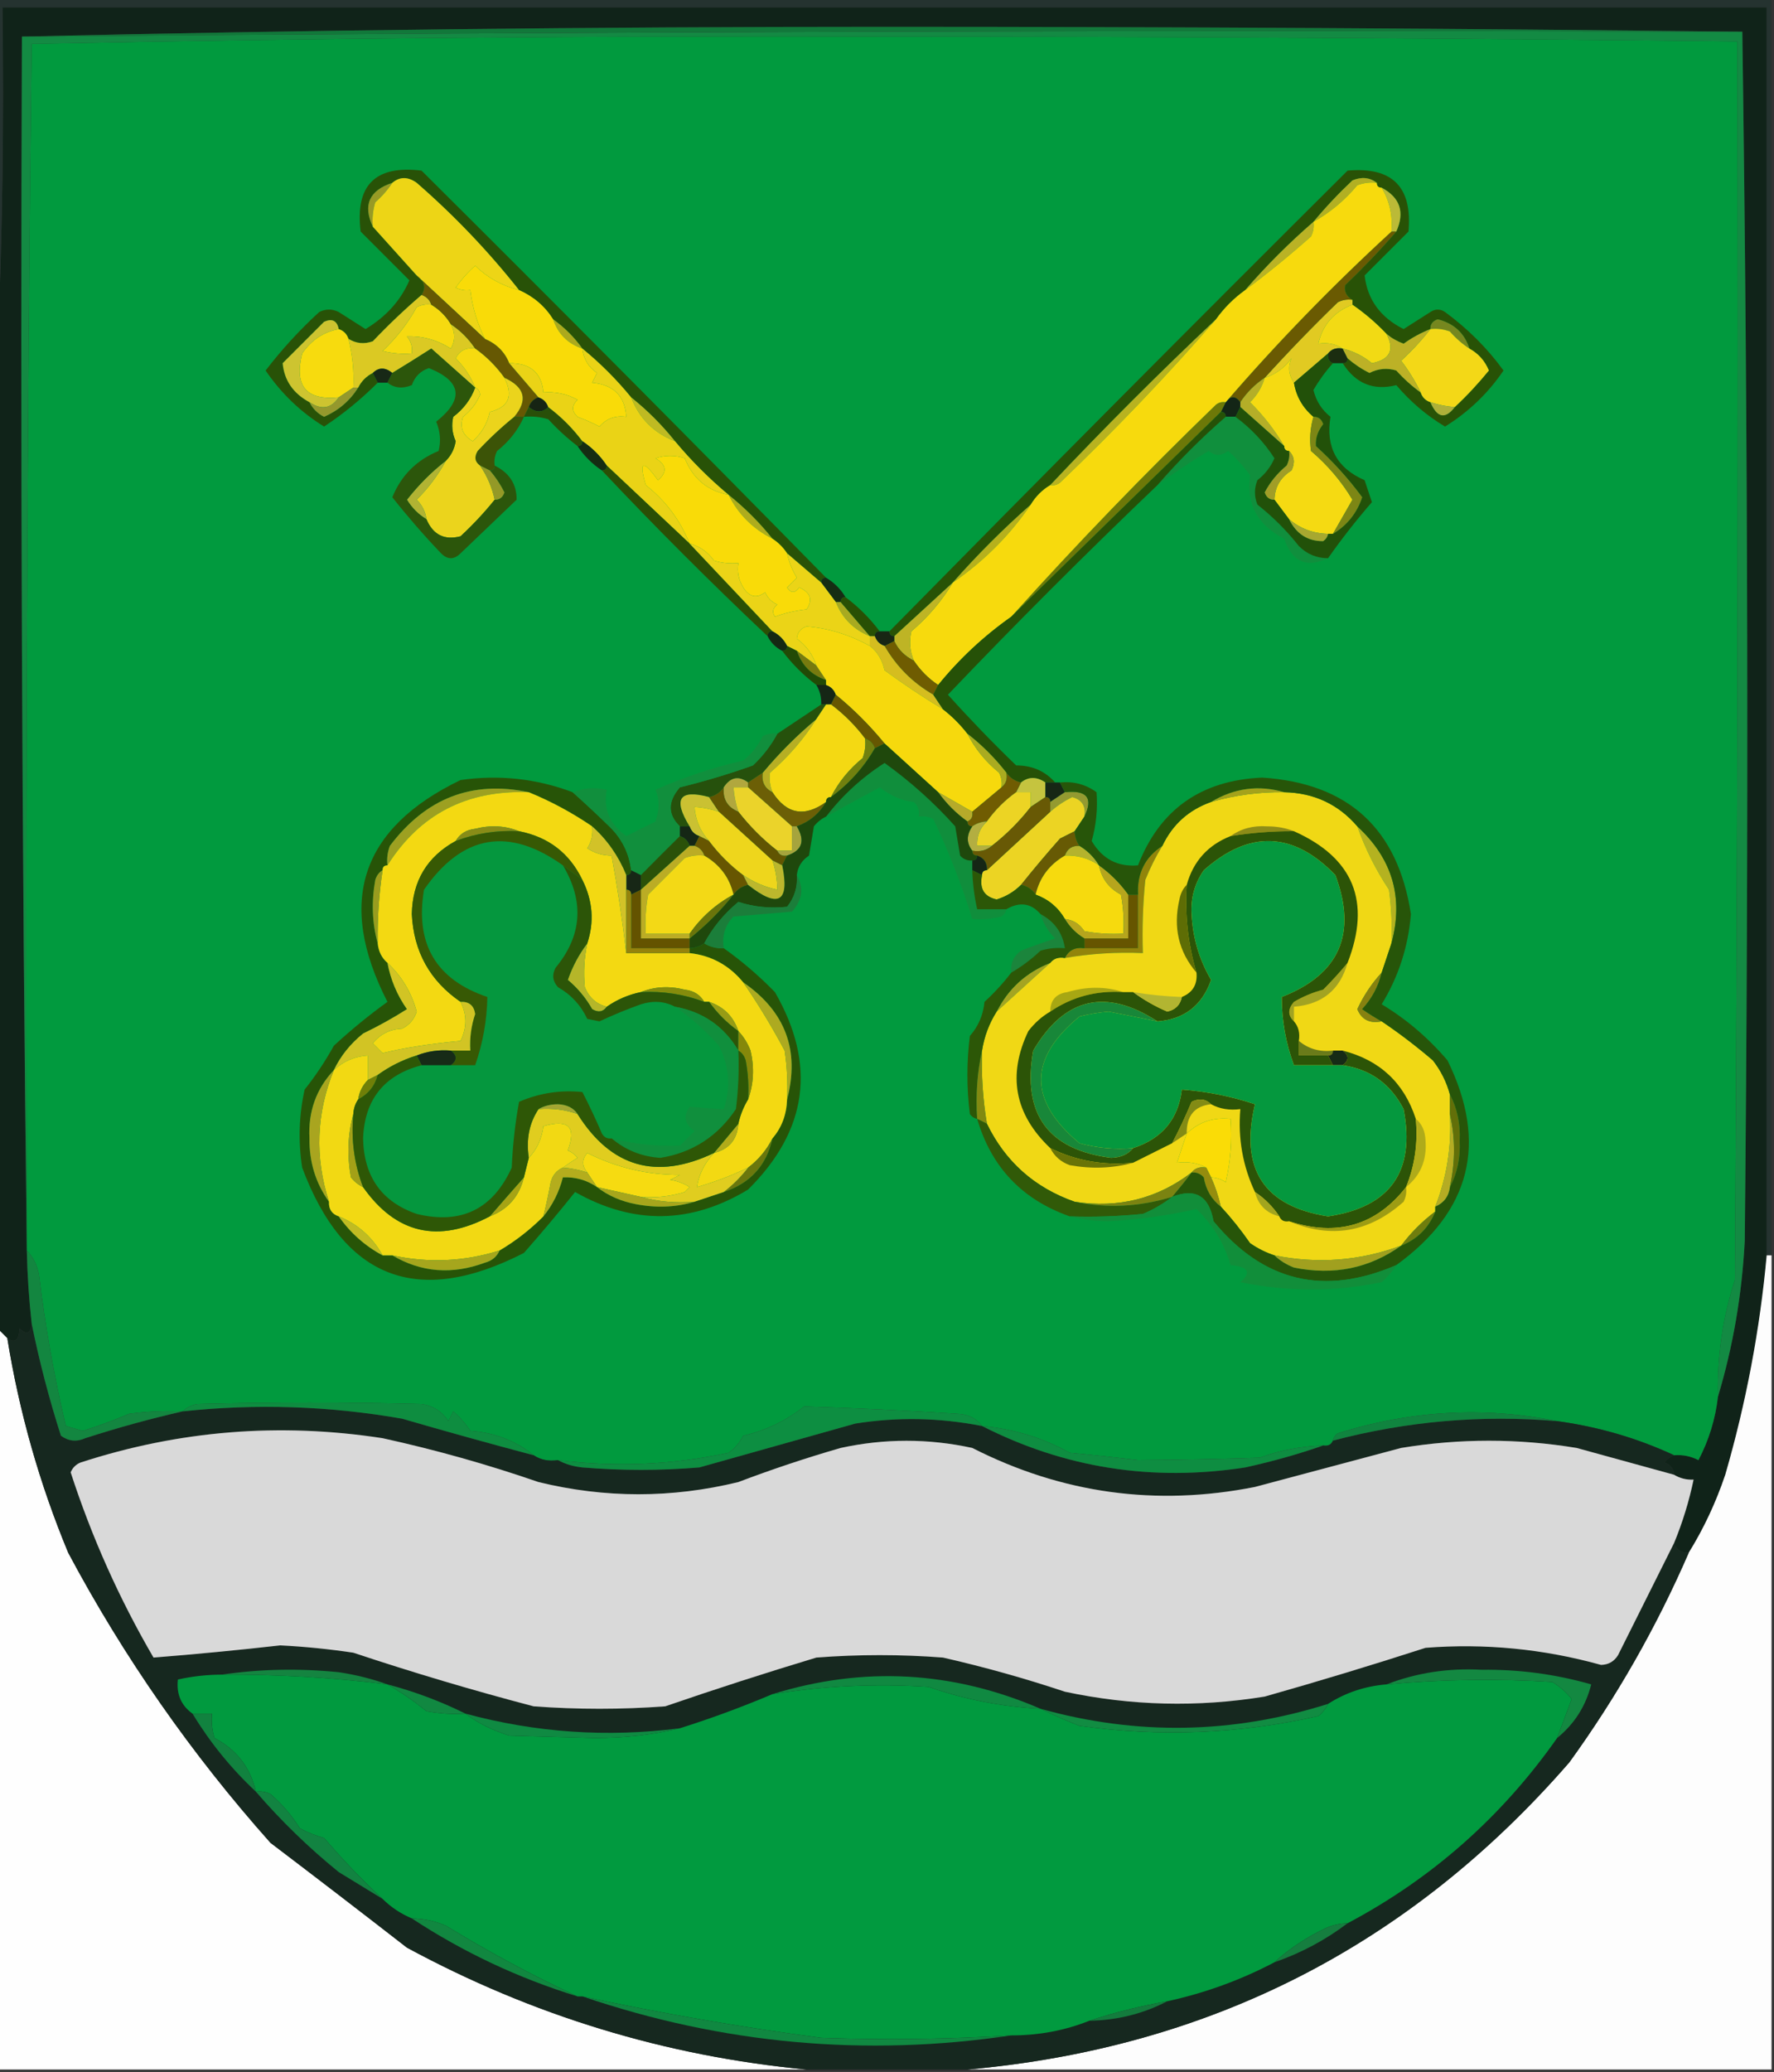 <?xml version="1.0" encoding="UTF-8"?>
<!DOCTYPE svg PUBLIC "-//W3C//DTD SVG 1.1//EN" "http://www.w3.org/Graphics/SVG/1.1/DTD/svg11.dtd">
<svg xmlns="http://www.w3.org/2000/svg" version="1.1" width="364px" height="425px" style="shape-rendering:geometricPrecision; text-rendering:geometricPrecision; image-rendering:optimizeQuality; fill-rule:evenodd; clip-rule:evenodd" xmlns:xlink="http://www.w3.org/1999/xlink">
<rect width="100%" height="100%" fill="#333333" stroke="none"/>
<g><path style="opacity:1" fill="#102319" d="M 362.5,257.5 C 361.108,272.742 358.275,287.742 354,302.5C 352.076,308.211 349.576,313.544 346.5,318.5C 344.973,318.573 343.973,317.906 343.5,316.5C 345.234,312.298 346.567,307.965 347.5,303.5C 346.041,303.567 344.708,303.234 343.5,302.5C 343.423,301.25 342.756,300.417 341.5,300C 342.044,299.283 342.711,298.783 343.5,298.5C 345.262,298.357 346.929,298.691 348.5,299.5C 350.641,295.41 351.975,291.076 352.5,286.5C 355.598,276.188 357.432,265.521 358,254.5C 358.832,171.666 358.666,88.999 357.5,6.5C 298.834,5.833 240.001,5.5 181,5.5C 121.83,5.5 62.996,6.167 4.5,7.5C 4.167,90.668 4.501,173.668 5.5,256.5C 5.613,261.518 5.947,266.518 6.5,271.5C 6.294,273.549 5.461,273.883 4,272.5C 3.925,274.935 3.092,275.602 1.5,274.5C 0.833,273.833 0.167,273.167 -0.5,272.5C -0.5,205.5 -0.5,138.5 -0.5,71.5C 0.498,48.339 0.831,25.006 0.5,1.5C 121.167,1.5 241.833,1.5 362.5,1.5C 362.5,86.833 362.5,172.167 362.5,257.5 Z"/></g>
<g><path style="opacity:1" fill="#138a43" d="M 357.5,6.5 C 358.666,88.999 358.832,171.666 358,254.5C 357.432,265.521 355.598,276.188 352.5,286.5C 352.314,278.239 353.481,270.239 356,262.5C 356.5,177.834 356.667,93.167 356.5,8.5C 298.028,7.839 239.528,7.506 181,7.5C 122.752,7.337 64.585,7.837 6.5,9C 5.502,91.429 5.168,173.929 5.5,256.5C 4.501,173.668 4.167,90.668 4.5,7.5C 122.096,6.502 239.763,6.169 357.5,6.5 Z"/></g>
<g><path style="opacity:1" fill="#019a3e" d="M 352.5,286.5 C 351.975,291.076 350.641,295.41 348.5,299.5C 346.929,298.691 345.262,298.357 343.5,298.5C 335.955,294.989 327.955,292.656 319.5,291.5C 304.479,288.467 289.479,289.3 274.5,294C 273.944,294.383 273.611,294.883 273.5,295.5C 273.158,296.338 272.492,296.672 271.5,296.5C 266.965,296.645 262.632,297.478 258.5,299C 250.082,299.279 241.748,299.445 233.5,299.5C 228.841,298.934 224.174,298.434 219.5,298C 213.991,294.934 207.991,293.101 201.5,292.5C 200.319,290.933 198.653,290.099 196.5,290C 185.38,289.294 174.88,288.794 165,288.5C 161.296,291.435 157.129,293.435 152.5,294.5C 151.77,295.934 150.77,297.1 149.5,298C 137.898,300.492 126.231,300.992 114.5,299.5C 112.585,299.784 110.919,299.451 109.5,298.5C 105.79,295.515 101.456,293.849 96.5,293.5C 95.52,292.019 94.353,290.685 93,289.5C 92.667,290.167 92.333,290.833 92,291.5C 90.681,289.513 88.848,288.346 86.5,288C 71.224,287.599 55.891,287.599 40.5,288C 39.263,288.232 38.263,288.732 37.5,289.5C 33.818,289.335 30.152,289.501 26.5,290C 23.329,291.344 20.162,292.51 17,293.5C 15.833,293.167 14.667,292.833 13.5,292.5C 11.086,282.265 9.253,271.932 8,261.5C 7.626,259.509 6.793,257.842 5.5,256.5C 5.168,173.929 5.502,91.429 6.5,9C 64.585,7.837 122.752,7.337 181,7.5C 239.528,7.506 298.028,7.839 356.5,8.5C 356.667,93.167 356.5,177.834 356,262.5C 353.481,270.239 352.314,278.239 352.5,286.5 Z"/></g>
<g><path style="opacity:1" fill="#285206" d="M 275.5,74.5 C 276.167,74.5 276.5,74.167 276.5,73.5C 277.857,74.685 279.357,75.685 281,76.5C 282.789,75.591 284.623,75.424 286.5,76C 288.037,77.707 289.704,79.207 291.5,80.5C 291.833,81.5 292.5,82.167 293.5,82.5C 294.877,85.726 296.543,86.059 298.5,83.5C 300.962,81.202 303.295,78.702 305.5,76C 304.685,74.02 303.352,72.52 301.5,71.5C 300.494,68.331 298.328,66.331 295,65.5C 293.97,65.836 293.47,66.503 293.5,67.5C 291.564,68.259 289.731,69.259 288,70.5C 286.697,70.022 285.531,69.355 284.5,68.5C 282.393,66.273 280.06,64.273 277.5,62.5C 277.5,62.167 277.5,61.833 277.5,61.5C 276.261,60.788 275.761,59.788 276,58.5C 279.704,54.964 283.204,51.298 286.5,47.5C 288.285,43.521 287.285,40.521 283.5,38.5C 282.833,38.5 282.5,38.167 282.5,37.5C 281.054,36.387 279.387,36.22 277.5,37C 274.629,39.703 271.962,42.536 269.5,45.5C 264.5,49.833 259.833,54.5 255.5,59.5C 253.167,61.167 251.167,63.167 249.5,65.5C 237.833,76.5 226.5,87.833 215.5,99.5C 213.833,100.5 212.5,101.833 211.5,103.5C 205.833,108.5 200.5,113.833 195.5,119.5C 191.5,123.167 187.5,126.833 183.5,130.5C 182.833,130.5 182.5,130.167 182.5,129.5C 213.632,97.868 244.965,66.368 276.5,35C 285.667,34.167 289.833,38.333 289,47.5C 286,50.5 283,53.5 280,56.5C 280.57,61.444 283.237,65.11 288,67.5C 289.823,66.349 291.656,65.182 293.5,64C 294.5,63.333 295.5,63.333 296.5,64C 301.188,67.439 305.188,71.439 308.5,76C 305.323,80.677 301.323,84.51 296.5,87.5C 292.753,85.261 289.42,82.427 286.5,79C 281.818,80.185 278.151,78.685 275.5,74.5 Z"/></g>
<g><path style="opacity:1" fill="#253330" d="M -0.5,-0.5 C 120.833,-0.5 242.167,-0.5 363.5,-0.5C 363.5,85.5 363.5,171.5 363.5,257.5C 363.167,257.5 362.833,257.5 362.5,257.5C 362.5,172.167 362.5,86.833 362.5,1.5C 241.833,1.5 121.167,1.5 0.5,1.5C 0.831,25.006 0.498,48.339 -0.5,71.5C -0.5,47.5 -0.5,23.5 -0.5,-0.5 Z"/></g>
<g><path style="opacity:1" fill="#b2af23" d="M 282.5,37.5 C 281.127,37.343 279.793,37.51 278.5,38C 275.899,41.112 272.899,43.612 269.5,45.5C 271.962,42.536 274.629,39.703 277.5,37C 279.387,36.22 281.054,36.387 282.5,37.5 Z"/></g>
<g><path style="opacity:1" fill="#bbba37" d="M 283.5,38.5 C 287.285,40.521 288.285,43.521 286.5,47.5C 286.167,47.5 285.833,47.5 285.5,47.5C 285.79,44.215 285.123,41.215 283.5,38.5 Z"/></g>
<g><path style="opacity:1" fill="#11783a" d="M 357.5,6.5 C 239.763,6.169 122.096,6.502 4.5,7.5C 62.996,6.167 121.83,5.5 181,5.5C 240.001,5.5 298.834,5.833 357.5,6.5 Z"/></g>
<g><path style="opacity:1" fill="#bab225" d="M 269.5,45.5 C 269.649,46.552 269.483,47.552 269,48.5C 264.607,52.403 260.107,56.069 255.5,59.5C 259.833,54.5 264.5,49.833 269.5,45.5 Z"/></g>
<g><path style="opacity:1" fill="#76871f" d="M 301.5,71.5 C 300.038,70.542 298.705,69.376 297.5,68C 296.207,67.51 294.873,67.343 293.5,67.5C 293.47,66.503 293.97,65.836 295,65.5C 298.328,66.331 300.494,68.331 301.5,71.5 Z"/></g>
<g><path style="opacity:1" fill="#285207" d="M 169.5,118.5 C 168.833,118.5 168.5,118.833 168.5,119.5C 166.167,117.5 163.833,115.5 161.5,113.5C 160.694,112.272 159.694,111.272 158.5,110.5C 155.833,107.167 152.833,104.167 149.5,101.5C 145.5,98.167 141.833,94.5 138.5,90.5C 135.833,87.167 132.833,84.167 129.5,81.5C 126.5,77.833 123.167,74.5 119.5,71.5C 117.833,69.167 115.833,67.167 113.5,65.5C 111.807,62.81 109.473,60.81 106.5,59.5C 100.196,51.529 93.196,44.195 85.5,37.5C 83.701,36.212 82.035,36.212 80.5,37.5C 75.751,39.067 74.417,42.067 76.5,46.5C 79.5,49.833 82.5,53.167 85.5,56.5C 87.138,57.705 87.471,59.038 86.5,60.5C 83.036,63.462 79.703,66.629 76.5,70C 74.735,70.64 73.068,70.473 71.5,69.5C 71.167,68.5 70.5,67.833 69.5,67.5C 69.157,65.775 68.157,65.275 66.5,66C 63.667,68.833 60.833,71.667 58,74.5C 58.32,78.022 60.153,80.689 63.5,82.5C 64.145,83.812 65.145,84.812 66.5,85.5C 69.467,84.196 71.801,82.196 73.5,79.5C 74.167,78.167 75.167,77.167 76.5,76.5C 76.833,77.167 77.167,77.833 77.5,78.5C 74.117,81.887 70.45,84.887 66.5,87.5C 61.705,84.54 57.705,80.706 54.5,76C 57.785,71.712 61.452,67.712 65.5,64C 66.833,63.333 68.167,63.333 69.5,64C 71.344,65.182 73.177,66.349 75,67.5C 79.228,64.956 82.228,61.623 84,57.5C 80.667,54.167 77.333,50.833 74,47.5C 72.833,38 77,33.833 86.5,35C 114.368,62.701 142.035,90.535 169.5,118.5 Z"/></g>
<g><path style="opacity:1" fill="#aca91d" d="M 113.5,65.5 C 115.833,67.167 117.833,69.167 119.5,71.5C 116.5,70.5 114.5,68.5 113.5,65.5 Z"/></g>
<g><path style="opacity:1" fill="#f6da10" d="M 88.5,62.5 C 90.167,63.5 91.5,64.833 92.5,66.5C 93.434,68.239 93.434,69.905 92.5,71.5C 89.687,69.725 86.687,68.892 83.5,69C 84.337,70.011 84.67,71.178 84.5,72.5C 82.473,72.662 80.473,72.496 78.5,72C 81.317,69.362 83.65,66.362 85.5,63C 86.448,62.517 87.448,62.35 88.5,62.5 Z"/></g>
<g><path style="opacity:1" fill="#989a25" d="M 80.5,37.5 C 79.542,38.962 78.376,40.295 77,41.5C 76.507,43.134 76.34,44.801 76.5,46.5C 74.417,42.067 75.751,39.067 80.5,37.5 Z"/></g>
<g><path style="opacity:1" fill="#edd516" d="M 106.5,59.5 C 103.031,58.63 100.031,56.963 97.5,54.5C 95.981,55.851 94.648,57.351 93.5,59C 94.448,59.483 95.448,59.65 96.5,59.5C 96.921,63.008 97.921,66.341 99.5,69.5C 94.761,65.089 90.094,60.755 85.5,56.5C 82.5,53.167 79.5,49.833 76.5,46.5C 76.34,44.801 76.507,43.134 77,41.5C 78.376,40.295 79.542,38.962 80.5,37.5C 82.035,36.212 83.701,36.212 85.5,37.5C 93.196,44.195 100.196,51.529 106.5,59.5 Z"/></g>
<g><path style="opacity:1" fill="#e1ca22" d="M 277.5,61.5 C 277.5,61.833 277.5,62.167 277.5,62.5C 273.726,63.938 271.393,66.605 270.5,70.5C 272.415,70.216 274.081,70.549 275.5,71.5C 274.209,71.263 273.209,71.596 272.5,72.5C 270.167,74.5 267.833,76.5 265.5,78.5C 264.395,76.847 264.229,75.18 265,73.5C 263.549,75.464 261.716,76.797 259.5,77.5C 264.297,72.202 269.297,67.035 274.5,62C 275.448,61.517 276.448,61.35 277.5,61.5 Z"/></g>
<g><path style="opacity:1" fill="#f2da14" d="M 277.5,62.5 C 280.06,64.273 282.393,66.273 284.5,68.5C 286.2,71.767 285.2,73.767 281.5,74.5C 279.711,73.037 277.711,72.037 275.5,71.5C 274.081,70.549 272.415,70.216 270.5,70.5C 271.393,66.605 273.726,63.938 277.5,62.5 Z"/></g>
<g><path style="opacity:1" fill="#dbc923" d="M 86.5,60.5 C 87.5,60.833 88.167,61.5 88.5,62.5C 87.448,62.35 86.448,62.517 85.5,63C 83.65,66.362 81.317,69.362 78.5,72C 80.473,72.496 82.473,72.662 84.5,72.5C 84.67,71.178 84.337,70.011 83.5,69C 86.687,68.892 89.687,69.725 92.5,71.5C 93.434,69.905 93.434,68.239 92.5,66.5C 94.5,67.833 96.167,69.5 97.5,71.5C 95.654,71.222 94.32,71.889 93.5,73.5C 95.278,75.264 96.611,77.264 97.5,79.5C 94.494,76.827 91.494,74.16 88.5,71.5C 85.787,73.238 83.12,74.904 80.5,76.5C 79.039,75.314 77.705,75.314 76.5,76.5C 75.167,77.167 74.167,78.167 73.5,79.5C 73.167,79.5 72.833,79.5 72.5,79.5C 72.658,76.098 72.324,72.764 71.5,69.5C 73.068,70.473 74.735,70.64 76.5,70C 79.703,66.629 83.036,63.462 86.5,60.5 Z"/></g>
<g><path style="opacity:1" fill="#f3d817" d="M 293.5,67.5 C 294.873,67.343 296.207,67.51 297.5,68C 298.705,69.376 300.038,70.542 301.5,71.5C 303.352,72.52 304.685,74.02 305.5,76C 303.295,78.702 300.962,81.202 298.5,83.5C 296.784,83.371 295.117,83.038 293.5,82.5C 292.5,82.167 291.833,81.5 291.5,80.5C 290.403,78.226 289.07,76.059 287.5,74C 289.683,71.984 291.683,69.818 293.5,67.5 Z"/></g>
<g><path style="opacity:1" fill="#f7db0e" d="M 69.5,67.5 C 70.5,67.833 71.167,68.5 71.5,69.5C 72.324,72.764 72.658,76.098 72.5,79.5C 71.5,80.167 70.5,80.833 69.5,81.5C 62.818,82.175 60.318,79.175 62,72.5C 63.886,69.758 66.386,68.091 69.5,67.5 Z"/></g>
<g><path style="opacity:1" fill="#665803" d="M 85.5,56.5 C 90.094,60.755 94.761,65.089 99.5,69.5C 101.911,70.517 103.578,72.184 104.5,74.5C 106.5,76.833 108.5,79.167 110.5,81.5C 109.5,81.833 108.833,82.5 108.5,83.5C 108.167,84.167 107.833,84.833 107.5,85.5C 106.833,85.5 106.167,85.5 105.5,85.5C 108.369,82.088 107.703,79.421 103.5,77.5C 101.806,75.139 99.806,73.139 97.5,71.5C 96.167,69.5 94.5,67.833 92.5,66.5C 91.5,64.833 90.167,63.5 88.5,62.5C 88.167,61.5 87.5,60.833 86.5,60.5C 87.471,59.038 87.138,57.705 85.5,56.5 Z"/></g>
<g><path style="opacity:1" fill="#1b2d10" d="M 275.5,71.5 C 275.833,72.167 276.167,72.833 276.5,73.5C 276.5,74.167 276.167,74.5 275.5,74.5C 274.833,74.5 274.167,74.5 273.5,74.5C 272.662,74.158 272.328,73.492 272.5,72.5C 273.209,71.596 274.209,71.263 275.5,71.5 Z"/></g>
<g><path style="opacity:1" fill="#bcb126" d="M 293.5,67.5 C 291.683,69.818 289.683,71.984 287.5,74C 289.07,76.059 290.403,78.226 291.5,80.5C 289.704,79.207 288.037,77.707 286.5,76C 284.623,75.424 282.789,75.591 281,76.5C 279.357,75.685 277.857,74.685 276.5,73.5C 276.167,72.833 275.833,72.167 275.5,71.5C 277.711,72.037 279.711,73.037 281.5,74.5C 285.2,73.767 286.2,71.767 284.5,68.5C 285.531,69.355 286.697,70.022 288,70.5C 289.731,69.259 291.564,68.259 293.5,67.5 Z"/></g>
<g><path style="opacity:1" fill="#cdc430" d="M 69.5,67.5 C 66.386,68.091 63.886,69.758 62,72.5C 60.318,79.175 62.818,82.175 69.5,81.5C 67.956,83.805 65.956,84.138 63.5,82.5C 60.153,80.689 58.32,78.022 58,74.5C 60.833,71.667 63.667,68.833 66.5,66C 68.157,65.275 69.157,65.775 69.5,67.5 Z"/></g>
<g><path style="opacity:1" fill="#172816" d="M 80.5,76.5 C 80.167,77.167 79.833,77.833 79.5,78.5C 78.833,78.5 78.167,78.5 77.5,78.5C 77.167,77.833 76.833,77.167 76.5,76.5C 77.705,75.314 79.039,75.314 80.5,76.5 Z"/></g>
<g><path style="opacity:1" fill="#6a5a02" d="M 285.5,47.5 C 285.833,47.5 286.167,47.5 286.5,47.5C 283.204,51.298 279.704,54.964 276,58.5C 275.761,59.788 276.261,60.788 277.5,61.5C 276.448,61.35 275.448,61.517 274.5,62C 269.297,67.035 264.297,72.202 259.5,77.5C 257.5,78.833 255.833,80.5 254.5,82.5C 253.5,81.167 252.5,81.167 251.5,82.5C 262.031,70.299 273.364,58.632 285.5,47.5 Z"/></g>
<g><path style="opacity:1" fill="#f9db08" d="M 106.5,59.5 C 109.473,60.81 111.807,62.81 113.5,65.5C 114.5,68.5 116.5,70.5 119.5,71.5C 119.722,73.608 120.722,75.274 122.5,76.5C 122.167,77.167 121.833,77.833 121.5,78.5C 125.906,78.905 128.239,81.239 128.5,85.5C 126.278,85.178 124.444,85.845 123,87.5C 121.559,86.74 120.059,86.074 118.5,85.5C 117.269,84.349 117.269,83.183 118.5,82C 116.323,80.798 113.989,80.298 111.5,80.5C 111.128,76.45 108.795,74.45 104.5,74.5C 103.578,72.184 101.911,70.517 99.5,69.5C 97.921,66.341 96.921,63.008 96.5,59.5C 95.448,59.65 94.448,59.483 93.5,59C 94.648,57.351 95.981,55.851 97.5,54.5C 100.031,56.963 103.031,58.63 106.5,59.5 Z"/></g>
<g><path style="opacity:1" fill="#162414" d="M 110.5,81.5 C 111.5,81.833 112.167,82.5 112.5,83.5C 111.295,84.686 109.961,84.686 108.5,83.5C 108.833,82.5 109.5,81.833 110.5,81.5 Z"/></g>
<g><path style="opacity:1" fill="#b8b220" d="M 249.5,65.5 C 239.423,77.08 228.757,88.247 217.5,99C 216.906,99.464 216.239,99.631 215.5,99.5C 226.5,87.833 237.833,76.5 249.5,65.5 Z"/></g>
<g><path style="opacity:1" fill="#132516" d="M 254.5,82.5 C 254.5,82.833 254.5,83.167 254.5,83.5C 254.167,84.167 253.833,84.833 253.5,85.5C 252.833,85.5 252.167,85.5 251.5,85.5C 251.5,84.833 251.167,84.5 250.5,84.5C 250.833,83.833 251.167,83.167 251.5,82.5C 252.5,81.167 253.5,81.167 254.5,82.5 Z"/></g>
<g><path style="opacity:1" fill="#b4ae28" d="M 259.5,77.5 C 258.952,79.394 257.952,81.06 256.5,82.5C 259.263,85.251 261.597,88.251 263.5,91.5C 260.5,88.833 257.5,86.167 254.5,83.5C 254.5,83.167 254.5,82.833 254.5,82.5C 255.833,80.5 257.5,78.833 259.5,77.5 Z"/></g>
<g><path style="opacity:1" fill="#95982d" d="M 72.5,79.5 C 72.833,79.5 73.167,79.5 73.5,79.5C 71.801,82.196 69.467,84.196 66.5,85.5C 65.145,84.812 64.145,83.812 63.5,82.5C 65.956,84.138 67.956,83.805 69.5,81.5C 70.5,80.833 71.5,80.167 72.5,79.5 Z"/></g>
<g><path style="opacity:1" fill="#afb039" d="M 293.5,82.5 C 295.117,83.038 296.784,83.371 298.5,83.5C 296.543,86.059 294.877,85.726 293.5,82.5 Z"/></g>
<g><path style="opacity:1" fill="#f6da10" d="M 97.5,71.5 C 99.806,73.139 101.806,75.139 103.5,77.5C 105.379,81.219 104.379,83.552 100.5,84.5C 100.008,86.841 98.841,88.841 97,90.5C 94.945,89.328 94.278,87.661 95,85.5C 96.563,84.275 97.73,82.775 98.5,81C 98.43,80.235 98.097,79.735 97.5,79.5C 96.611,77.264 95.278,75.264 93.5,73.5C 94.32,71.889 95.654,71.222 97.5,71.5 Z"/></g>
<g><path style="opacity:1" fill="#bfba22" d="M 129.5,81.5 C 132.833,84.167 135.833,87.167 138.5,90.5C 134.167,88.833 131.167,85.833 129.5,81.5 Z"/></g>
<g><path style="opacity:1" fill="#294f08" d="M 108.5,83.5 C 109.961,84.686 111.295,84.686 112.5,83.5C 115.167,85.5 117.5,87.833 119.5,90.5C 119.5,91.167 119.167,91.5 118.5,91.5C 116.37,89.873 114.37,88.04 112.5,86C 110.866,85.507 109.199,85.34 107.5,85.5C 107.833,84.833 108.167,84.167 108.5,83.5 Z"/></g>
<g><path style="opacity:1" fill="#108f3d" d="M 251.5,85.5 C 252.167,85.5 252.833,85.5 253.5,85.5C 256.707,87.872 259.374,90.706 261.5,94C 260.73,95.775 259.563,97.275 258,98.5C 257.333,100.167 257.333,101.833 258,103.5C 261.194,106.027 264.027,108.86 266.5,112C 268.169,113.669 270.169,114.502 272.5,114.5C 268.082,116.583 265.082,115.25 263.5,110.5C 258.013,107.721 255.68,103.388 256.5,97.5C 255.191,95.689 253.691,94.022 252,92.5C 250.584,93.573 249.25,93.573 248,92.5C 244.328,94.689 240.828,97.022 237.5,99.5C 241.833,94.5 246.5,89.833 251.5,85.5 Z"/></g>
<g><path style="opacity:1" fill="#ead316" d="M 119.5,71.5 C 123.167,74.5 126.5,77.833 129.5,81.5C 131.167,85.833 134.167,88.833 138.5,90.5C 141.833,94.5 145.5,98.167 149.5,101.5C 145.184,100.692 142.184,98.192 140.5,94C 138.5,93.333 136.5,93.333 134.5,94C 136.784,95.363 136.951,96.863 135,98.5C 131.89,94.194 131.057,94.527 132.5,99.5C 136.567,102.7 139.567,106.7 141.5,111.5C 135.833,106.167 130.167,100.833 124.5,95.5C 123.167,93.5 121.5,91.833 119.5,90.5C 117.5,87.833 115.167,85.5 112.5,83.5C 112.167,82.5 111.5,81.833 110.5,81.5C 108.5,79.167 106.5,76.833 104.5,74.5C 108.795,74.45 111.128,76.45 111.5,80.5C 113.989,80.298 116.323,80.798 118.5,82C 117.269,83.183 117.269,84.349 118.5,85.5C 120.059,86.074 121.559,86.74 123,87.5C 124.444,85.845 126.278,85.178 128.5,85.5C 128.239,81.239 125.906,78.905 121.5,78.5C 121.833,77.833 122.167,77.167 122.5,76.5C 120.722,75.274 119.722,73.608 119.5,71.5 Z"/></g>
<g><path style="opacity:1" fill="#3c5407" d="M 105.5,85.5 C 106.167,85.5 106.833,85.5 107.5,85.5C 106.287,88.225 104.454,90.559 102,92.5C 101.517,93.448 101.351,94.448 101.5,95.5C 101.5,96.167 101.167,96.5 100.5,96.5C 99.833,96.167 99.167,95.833 98.5,95.5C 97.427,94.749 97.26,93.749 98,92.5C 100.37,89.961 102.87,87.628 105.5,85.5 Z"/></g>
<g><path style="opacity:1" fill="#152c12" d="M 119.5,90.5 C 121.5,91.833 123.167,93.5 124.5,95.5C 124.5,96.167 124.167,96.5 123.5,96.5C 121.5,95.167 119.833,93.5 118.5,91.5C 119.167,91.5 119.5,91.167 119.5,90.5 Z"/></g>
<g><path style="opacity:1" fill="#6d7808" d="M 251.5,82.5 C 251.167,83.167 250.833,83.833 250.5,84.5C 236.167,98.5 221.833,112.5 207.5,126.5C 220.912,111.586 234.912,97.086 249.5,83C 250.094,82.536 250.761,82.369 251.5,82.5 Z"/></g>
<g><path style="opacity:1" fill="#f5da12" d="M 265.5,78.5 C 265.961,81.303 267.295,83.637 269.5,85.5C 268.833,87.819 268.666,90.153 269,92.5C 272.427,95.42 275.261,98.753 277.5,102.5C 276.149,104.844 274.816,107.178 273.5,109.5C 273.167,109.5 272.833,109.5 272.5,109.5C 269.447,109.428 266.781,108.428 264.5,106.5C 263.5,105.167 262.5,103.833 261.5,102.5C 261.569,99.916 262.735,97.916 265,96.5C 265.765,94.934 265.598,93.601 264.5,92.5C 263.833,92.5 263.5,92.167 263.5,91.5C 261.597,88.251 259.263,85.251 256.5,82.5C 257.952,81.06 258.952,79.394 259.5,77.5C 261.716,76.797 263.549,75.464 265,73.5C 264.229,75.18 264.395,76.847 265.5,78.5 Z"/></g>
<g><path style="opacity:1" fill="#ebd41c" d="M 103.5,77.5 C 107.703,79.421 108.369,82.088 105.5,85.5C 102.87,87.628 100.37,89.961 98,92.5C 97.26,93.749 97.427,94.749 98.5,95.5C 99.957,97.628 100.957,99.962 101.5,102.5C 99.45,105.058 97.117,107.558 94.5,110C 91.187,110.864 88.854,109.698 87.5,106.5C 87.297,104.956 86.63,103.622 85.5,102.5C 87.909,100.098 89.909,97.431 91.5,94.5C 92.582,93.406 93.248,92.073 93.5,90.5C 92.772,88.845 92.605,87.179 93,85.5C 95.127,83.886 96.627,81.886 97.5,79.5C 98.097,79.735 98.43,80.235 98.5,81C 97.73,82.775 96.563,84.275 95,85.5C 94.278,87.661 94.945,89.328 97,90.5C 98.841,88.841 100.008,86.841 100.5,84.5C 104.379,83.552 105.379,81.219 103.5,77.5 Z"/></g>
<g><path style="opacity:1" fill="#b1b333" d="M 91.5,94.5 C 89.909,97.431 87.909,100.098 85.5,102.5C 86.63,103.622 87.297,104.956 87.5,106.5C 85.855,105.521 84.521,104.188 83.5,102.5C 85.93,99.403 88.596,96.737 91.5,94.5 Z"/></g>
<g><path style="opacity:1" fill="#2b4f05" d="M 124.5,95.5 C 130.167,100.833 135.833,106.167 141.5,111.5C 147.167,117.5 152.833,123.5 158.5,129.5C 157.833,129.5 157.5,129.833 157.5,130.5C 145.806,119.473 134.473,108.14 123.5,96.5C 124.167,96.5 124.5,96.167 124.5,95.5 Z"/></g>
<g><path style="opacity:1" fill="#aeac1d" d="M 149.5,101.5 C 152.833,104.167 155.833,107.167 158.5,110.5C 154.472,108.472 151.472,105.472 149.5,101.5 Z"/></g>
<g><path style="opacity:1" fill="#f9db08" d="M 149.5,101.5 C 151.472,105.472 154.472,108.472 158.5,110.5C 159.694,111.272 160.694,112.272 161.5,113.5C 161.877,115.258 162.544,116.925 163.5,118.5C 162.833,119.167 162.167,119.833 161.5,120.5C 162.274,121.711 163.107,121.711 164,120.5C 166.316,121.522 166.816,123.022 165.5,125C 163.236,125.236 161.069,125.736 159,126.5C 158.383,125.551 158.549,124.718 159.5,124C 158.333,123.5 157.5,122.667 157,121.5C 155.249,122.809 153.749,122.475 152.5,120.5C 151.548,118.955 151.215,117.288 151.5,115.5C 149.801,115.66 148.134,115.494 146.5,115C 145.211,113.198 143.544,112.031 141.5,111.5C 139.567,106.7 136.567,102.7 132.5,99.5C 131.057,94.527 131.89,94.194 135,98.5C 136.951,96.863 136.784,95.363 134.5,94C 136.5,93.333 138.5,93.333 140.5,94C 142.184,98.192 145.184,100.692 149.5,101.5 Z"/></g>
<g><path style="opacity:1" fill="#225109" d="M 272.5,72.5 C 272.328,73.492 272.662,74.158 273.5,74.5C 271.984,76.186 270.65,78.019 269.5,80C 270.036,82.24 271.203,84.073 273,85.5C 271.97,91.693 274.304,96.026 280,98.5C 280.5,100 281,101.5 281.5,103C 278.275,106.717 275.275,110.55 272.5,114.5C 270.169,114.502 268.169,113.669 266.5,112C 264.027,108.86 261.194,106.027 258,103.5C 257.333,101.833 257.333,100.167 258,98.5C 259.563,97.275 260.73,95.775 261.5,94C 259.374,90.706 256.707,87.872 253.5,85.5C 253.833,84.833 254.167,84.167 254.5,83.5C 257.5,86.167 260.5,88.833 263.5,91.5C 263.5,92.167 263.833,92.5 264.5,92.5C 264.649,93.552 264.483,94.552 264,95.5C 262.108,97.054 260.608,98.888 259.5,101C 259.836,102.03 260.503,102.53 261.5,102.5C 262.5,103.833 263.5,105.167 264.5,106.5C 265.999,109.532 268.332,111.032 271.5,111C 272.056,110.617 272.389,110.117 272.5,109.5C 272.833,109.5 273.167,109.5 273.5,109.5C 276.409,107.754 278.409,105.254 279.5,102C 276.716,98.213 273.549,94.713 270,91.5C 269.885,89.893 270.385,88.393 271.5,87C 271.164,85.97 270.497,85.47 269.5,85.5C 267.295,83.637 265.961,81.303 265.5,78.5C 267.833,76.5 270.167,74.5 272.5,72.5 Z"/></g>
<g><path style="opacity:1" fill="#a19d27" d="M 264.5,92.5 C 265.598,93.601 265.765,94.934 265,96.5C 262.735,97.916 261.569,99.916 261.5,102.5C 260.503,102.53 259.836,102.03 259.5,101C 260.608,98.888 262.108,97.054 264,95.5C 264.483,94.552 264.649,93.552 264.5,92.5 Z"/></g>
<g><path style="opacity:1" fill="#7d8615" d="M 269.5,85.5 C 270.497,85.47 271.164,85.97 271.5,87C 270.385,88.393 269.885,89.893 270,91.5C 273.549,94.713 276.716,98.213 279.5,102C 278.409,105.254 276.409,107.754 273.5,109.5C 274.816,107.178 276.149,104.844 277.5,102.5C 275.261,98.753 272.427,95.42 269,92.5C 268.666,90.153 268.833,87.819 269.5,85.5 Z"/></g>
<g><path style="opacity:1" fill="#2c560b" d="M 97.5,79.5 C 96.627,81.886 95.127,83.886 93,85.5C 92.605,87.179 92.772,88.845 93.5,90.5C 93.248,92.073 92.582,93.406 91.5,94.5C 88.596,96.737 85.93,99.403 83.5,102.5C 84.521,104.188 85.855,105.521 87.5,106.5C 88.854,109.698 91.187,110.864 94.5,110C 97.117,107.558 99.45,105.058 101.5,102.5C 102.497,102.53 103.164,102.03 103.5,101C 102.685,99.357 101.685,97.857 100.5,96.5C 101.167,96.5 101.5,96.167 101.5,95.5C 104.532,96.999 106.032,99.332 106,102.5C 102.167,106.167 98.333,109.833 94.5,113.5C 93.167,114.833 91.833,114.833 90.5,113.5C 86.996,109.828 83.663,105.995 80.5,102C 82.32,97.513 85.487,94.346 90,92.5C 90.498,90.473 90.331,88.473 89.5,86.5C 95.263,81.899 94.763,78.232 88,75.5C 86.286,76.076 85.119,77.243 84.5,79C 82.613,79.78 80.946,79.613 79.5,78.5C 79.833,77.833 80.167,77.167 80.5,76.5C 83.12,74.904 85.787,73.238 88.5,71.5C 91.494,74.16 94.494,76.827 97.5,79.5 Z"/></g>
<g><path style="opacity:1" fill="#949927" d="M 98.5,95.5 C 99.167,95.833 99.833,96.167 100.5,96.5C 101.685,97.857 102.685,99.357 103.5,101C 103.164,102.03 102.497,102.53 101.5,102.5C 100.957,99.962 99.957,97.628 98.5,95.5 Z"/></g>
<g><path style="opacity:1" fill="#a7a830" d="M 264.5,106.5 C 266.781,108.428 269.447,109.428 272.5,109.5C 272.389,110.117 272.056,110.617 271.5,111C 268.332,111.032 265.999,109.532 264.5,106.5 Z"/></g>
<g><path style="opacity:1" fill="#b6b01d" d="M 211.5,103.5 C 207.167,109.833 201.833,115.167 195.5,119.5C 200.5,113.833 205.833,108.5 211.5,103.5 Z"/></g>
<g><path style="opacity:1" fill="#f7da0d" d="M 282.5,37.5 C 282.5,38.167 282.833,38.5 283.5,38.5C 285.123,41.215 285.79,44.215 285.5,47.5C 273.364,58.632 262.031,70.299 251.5,82.5C 250.761,82.369 250.094,82.536 249.5,83C 234.912,97.086 220.912,111.586 207.5,126.5C 201.845,130.489 196.845,135.156 192.5,140.5C 190.548,139.215 188.882,137.549 187.5,135.5C 186.677,133.545 186.51,131.545 187,129.5C 190.442,126.568 193.275,123.235 195.5,119.5C 201.833,115.167 207.167,109.833 211.5,103.5C 212.5,101.833 213.833,100.5 215.5,99.5C 216.239,99.631 216.906,99.464 217.5,99C 228.757,88.247 239.423,77.08 249.5,65.5C 251.167,63.167 253.167,61.167 255.5,59.5C 260.107,56.069 264.607,52.403 269,48.5C 269.483,47.552 269.649,46.552 269.5,45.5C 272.899,43.612 275.899,41.112 278.5,38C 279.793,37.51 281.127,37.343 282.5,37.5 Z"/></g>
<g><path style="opacity:1" fill="#162d13" d="M 169.5,118.5 C 171.167,119.5 172.5,120.833 173.5,122.5C 172.833,122.5 172.5,122.833 172.5,123.5C 172.167,123.5 171.833,123.5 171.5,123.5C 170.5,122.167 169.5,120.833 168.5,119.5C 168.5,118.833 168.833,118.5 169.5,118.5 Z"/></g>
<g><path style="opacity:1" fill="#beb425" d="M 195.5,119.5 C 193.275,123.235 190.442,126.568 187,129.5C 186.51,131.545 186.677,133.545 187.5,135.5C 185.659,134.598 184.326,133.264 183.5,131.5C 183.5,131.167 183.5,130.833 183.5,130.5C 187.5,126.833 191.5,123.167 195.5,119.5 Z"/></g>
<g><path style="opacity:1" fill="#a8aa20" d="M 171.5,123.5 C 171.833,123.5 172.167,123.5 172.5,123.5C 174.5,125.833 176.5,128.167 178.5,130.5C 175.167,129.167 172.833,126.833 171.5,123.5 Z"/></g>
<g><path style="opacity:1" fill="#285004" d="M 173.5,122.5 C 176.167,124.5 178.5,126.833 180.5,129.5C 179.833,129.5 179.5,129.833 179.5,130.5C 179.167,130.5 178.833,130.5 178.5,130.5C 176.5,128.167 174.5,125.833 172.5,123.5C 172.5,122.833 172.833,122.5 173.5,122.5 Z"/></g>
<g><path style="opacity:1" fill="#ebd417" d="M 141.5,111.5 C 143.544,112.031 145.211,113.198 146.5,115C 148.134,115.494 149.801,115.66 151.5,115.5C 151.215,117.288 151.548,118.955 152.5,120.5C 153.749,122.475 155.249,122.809 157,121.5C 157.5,122.667 158.333,123.5 159.5,124C 158.549,124.718 158.383,125.551 159,126.5C 161.069,125.736 163.236,125.236 165.5,125C 166.816,123.022 166.316,121.522 164,120.5C 163.107,121.711 162.274,121.711 161.5,120.5C 162.167,119.833 162.833,119.167 163.5,118.5C 162.544,116.925 161.877,115.258 161.5,113.5C 163.833,115.5 166.167,117.5 168.5,119.5C 169.5,120.833 170.5,122.167 171.5,123.5C 172.833,126.833 175.167,129.167 178.5,130.5C 178.5,131.167 178.5,131.833 178.5,132.5C 174.247,130.167 169.913,128.834 165.5,128.5C 164.28,128.887 163.613,129.72 163.5,131C 165.438,132.431 166.771,134.265 167.5,136.5C 166.167,135.5 164.833,134.5 163.5,133.5C 162.833,133.167 162.167,132.833 161.5,132.5C 160.833,131.167 159.833,130.167 158.5,129.5C 152.833,123.5 147.167,117.5 141.5,111.5 Z"/></g>
<g><path style="opacity:1" fill="#152913" d="M 158.5,129.5 C 159.833,130.167 160.833,131.167 161.5,132.5C 161.5,133.167 161.167,133.5 160.5,133.5C 159.167,132.833 158.167,131.833 157.5,130.5C 157.5,129.833 157.833,129.5 158.5,129.5 Z"/></g>
<g><path style="opacity:1" fill="#182614" d="M 180.5,129.5 C 181.167,129.5 181.833,129.5 182.5,129.5C 182.5,130.167 182.833,130.5 183.5,130.5C 183.5,130.833 183.5,131.167 183.5,131.5C 182.833,131.833 182.167,132.167 181.5,132.5C 180.5,132.167 179.833,131.5 179.5,130.5C 179.5,129.833 179.833,129.5 180.5,129.5 Z"/></g>
<g><path style="opacity:1" fill="#787a0f" d="M 163.5,133.5 C 164.833,134.5 166.167,135.5 167.5,136.5C 168.167,137.5 168.833,138.5 169.5,139.5C 166.5,138.5 164.5,136.5 163.5,133.5 Z"/></g>
<g><path style="opacity:1" fill="#224a06" d="M 161.5,132.5 C 162.167,132.833 162.833,133.167 163.5,133.5C 164.5,136.5 166.5,138.5 169.5,139.5C 169.5,139.833 169.5,140.167 169.5,140.5C 168.833,140.5 168.167,140.5 167.5,140.5C 164.833,138.5 162.5,136.167 160.5,133.5C 161.167,133.5 161.5,133.167 161.5,132.5 Z"/></g>
<g><path style="opacity:1" fill="#6f5c01" d="M 183.5,131.5 C 184.326,133.264 185.659,134.598 187.5,135.5C 188.882,137.549 190.548,139.215 192.5,140.5C 192.167,141.167 191.833,141.833 191.5,142.5C 187.263,140.053 183.93,136.719 181.5,132.5C 182.167,132.167 182.833,131.833 183.5,131.5 Z"/></g>
<g><path style="opacity:1" fill="#d5bd1f" d="M 178.5,130.5 C 178.833,130.5 179.167,130.5 179.5,130.5C 179.833,131.5 180.5,132.167 181.5,132.5C 183.93,136.719 187.263,140.053 191.5,142.5C 192.167,143.5 192.833,144.5 193.5,145.5C 189.403,143.017 185.403,140.351 181.5,137.5C 181.043,135.402 180.043,133.736 178.5,132.5C 178.5,131.833 178.5,131.167 178.5,130.5 Z"/></g>
<g><path style="opacity:1" fill="#152615" d="M 167.5,140.5 C 168.167,140.5 168.833,140.5 169.5,140.5C 170.5,140.833 171.167,141.5 171.5,142.5C 171.167,143.167 170.833,143.833 170.5,144.5C 170.167,144.5 169.833,144.5 169.5,144.5C 169.167,144.5 168.833,144.5 168.5,144.5C 168.567,143.041 168.234,141.708 167.5,140.5 Z"/></g>
<g><path style="opacity:1" fill="#f6d90d" d="M 178.5,132.5 C 180.043,133.736 181.043,135.402 181.5,137.5C 185.403,140.351 189.403,143.017 193.5,145.5C 195.36,146.939 197.027,148.605 198.5,150.5C 200.051,153.563 202.218,156.229 205,158.5C 205.483,159.448 205.649,160.448 205.5,161.5C 203.5,163.167 201.5,164.833 199.5,166.5C 197.167,165.167 194.833,163.833 192.5,162.5C 188.833,159.167 185.167,155.833 181.5,152.5C 178.446,148.779 175.112,145.446 171.5,142.5C 171.167,141.5 170.5,140.833 169.5,140.5C 169.5,140.167 169.5,139.833 169.5,139.5C 168.833,138.5 168.167,137.5 167.5,136.5C 166.771,134.265 165.438,132.431 163.5,131C 163.613,129.72 164.28,128.887 165.5,128.5C 169.913,128.834 174.247,130.167 178.5,132.5 Z"/></g>
<g><path style="opacity:1" fill="#665701" d="M 171.5,142.5 C 175.112,145.446 178.446,148.779 181.5,152.5C 180.833,152.833 180.167,153.167 179.5,153.5C 179.167,152.5 178.5,151.833 177.5,151.5C 175.5,148.833 173.167,146.5 170.5,144.5C 170.833,143.833 171.167,143.167 171.5,142.5 Z"/></g>
<g><path style="opacity:1" fill="#265107" d="M 250.5,84.5 C 251.167,84.5 251.5,84.833 251.5,85.5C 246.5,89.833 241.833,94.5 237.5,99.5C 222.8,113.533 208.467,127.866 194.5,142.5C 198.985,147.485 203.651,152.319 208.5,157C 211.792,157.004 214.458,158.17 216.5,160.5C 215.833,160.5 215.167,160.5 214.5,160.5C 212.716,159.28 211.05,159.28 209.5,160.5C 208.222,160.218 207.222,159.551 206.5,158.5C 204.167,155.5 201.5,152.833 198.5,150.5C 197.027,148.605 195.36,146.939 193.5,145.5C 192.833,144.5 192.167,143.5 191.5,142.5C 191.833,141.833 192.167,141.167 192.5,140.5C 196.845,135.156 201.845,130.489 207.5,126.5C 221.833,112.5 236.167,98.5 250.5,84.5 Z"/></g>
<g><path style="opacity:1" fill="#b6ae24" d="M 167.5,147.5 C 164.94,151.57 161.773,155.236 158,158.5C 157.805,159.819 157.972,161.153 158.5,162.5C 156.896,161.713 156.229,160.38 156.5,158.5C 159.833,154.5 163.5,150.833 167.5,147.5 Z"/></g>
<g><path style="opacity:1" fill="#26510c" d="M 168.5,144.5 C 168.833,144.5 169.167,144.5 169.5,144.5C 168.833,145.5 168.167,146.5 167.5,147.5C 163.5,150.833 159.833,154.5 156.5,158.5C 155.5,159.167 154.5,159.833 153.5,160.5C 151.545,159.07 149.879,159.403 148.5,161.5C 147.778,162.551 146.778,163.218 145.5,163.5C 139.377,161.858 138.044,163.858 141.5,169.5C 140.833,169.5 140.167,169.5 139.5,169.5C 136.986,167.073 136.986,164.406 139.5,161.5C 144.576,160.258 149.576,158.758 154.5,157C 156.539,155.074 158.206,152.907 159.5,150.5C 162.518,148.474 165.518,146.474 168.5,144.5 Z"/></g>
<g><path style="opacity:1" fill="#aaab20" d="M 198.5,150.5 C 201.5,152.833 204.167,155.5 206.5,158.5C 206.737,159.791 206.404,160.791 205.5,161.5C 205.649,160.448 205.483,159.448 205,158.5C 202.218,156.229 200.051,153.563 198.5,150.5 Z"/></g>
<g><path style="opacity:1" fill="#f4d913" d="M 169.5,144.5 C 169.833,144.5 170.167,144.5 170.5,144.5C 173.167,146.5 175.5,148.833 177.5,151.5C 177.657,152.873 177.49,154.207 177,155.5C 174.218,157.771 172.051,160.437 170.5,163.5C 169.833,163.5 169.5,163.833 169.5,164.5C 165.077,167.682 161.411,167.015 158.5,162.5C 157.972,161.153 157.805,159.819 158,158.5C 161.773,155.236 164.94,151.57 167.5,147.5C 168.167,146.5 168.833,145.5 169.5,144.5 Z"/></g>
<g><path style="opacity:1" fill="#108e3c" d="M 199.5,176.5 C 199.5,177.167 199.5,177.833 199.5,178.5C 199.575,181.206 199.908,183.873 200.5,186.5C 202.5,186.5 204.5,186.5 206.5,186.5C 206.389,187.117 206.056,187.617 205.5,188C 203.527,188.495 201.527,188.662 199.5,188.5C 197.329,181.488 194.662,174.655 191.5,168C 190.552,167.517 189.552,167.351 188.5,167.5C 188.719,166.325 188.386,165.325 187.5,164.5C 185.138,164.284 182.805,163.284 180.5,161.5C 176.823,163.518 173.156,165.518 169.5,167.5C 172.882,163.116 176.882,159.45 181.5,156.5C 186.806,160.306 191.64,164.64 196,169.5C 196.333,171.5 196.667,173.5 197,175.5C 197.671,176.252 198.504,176.586 199.5,176.5 Z"/></g>
<g><path style="opacity:1" fill="#71800f" d="M 177.5,151.5 C 178.5,151.833 179.167,152.5 179.5,153.5C 177.212,157.456 174.212,160.789 170.5,163.5C 172.051,160.437 174.218,157.771 177,155.5C 177.49,154.207 177.657,152.873 177.5,151.5 Z"/></g>
<g><path style="opacity:1" fill="#b1a73e" d="M 153.5,160.5 C 153.5,160.833 153.5,161.167 153.5,161.5C 152.5,161.5 151.5,161.5 150.5,161.5C 150.629,163.216 150.962,164.883 151.5,166.5C 149.273,165.599 148.273,163.933 148.5,161.5C 149.879,159.403 151.545,159.07 153.5,160.5 Z"/></g>
<g><path style="opacity:1" fill="#c5c43f" d="M 214.5,160.5 C 214.5,161.5 214.5,162.5 214.5,163.5C 213.5,164.167 212.5,164.833 211.5,165.5C 211.5,164.5 211.5,163.5 211.5,162.5C 210.5,162.5 209.5,162.5 208.5,162.5C 208.833,161.833 209.167,161.167 209.5,160.5C 211.05,159.28 212.716,159.28 214.5,160.5 Z"/></g>
<g><path style="opacity:1" fill="#172715" d="M 214.5,160.5 C 215.167,160.5 215.833,160.5 216.5,160.5C 216.833,160.5 217.167,160.5 217.5,160.5C 217.833,161.167 218.167,161.833 218.5,162.5C 217.5,163.167 216.5,163.833 215.5,164.5C 215.5,163.833 215.167,163.5 214.5,163.5C 214.5,162.5 214.5,161.5 214.5,160.5 Z"/></g>
<g><path style="opacity:1" fill="#6c5f06" d="M 156.5,158.5 C 156.229,160.38 156.896,161.713 158.5,162.5C 161.411,167.015 165.077,167.682 169.5,164.5C 168.109,166.89 166.109,168.557 163.5,169.5C 163.167,169.5 162.833,169.5 162.5,169.5C 159.5,166.833 156.5,164.167 153.5,161.5C 153.5,161.167 153.5,160.833 153.5,160.5C 154.5,159.833 155.5,159.167 156.5,158.5 Z"/></g>
<g><path style="opacity:1" fill="#b6aa2a" d="M 192.5,162.5 C 194.833,163.833 197.167,165.167 199.5,166.5C 199.672,167.492 199.338,168.158 198.5,168.5C 196.167,166.833 194.167,164.833 192.5,162.5 Z"/></g>
<g><path style="opacity:1" fill="#275407" d="M 117.5,162.5 C 119.947,164.685 122.447,167.018 125,169.5C 127.571,171.976 129.071,174.976 129.5,178.5C 129.5,179.167 129.167,179.5 128.5,179.5C 126.912,175.59 124.579,172.257 121.5,169.5C 117.372,166.687 113.039,164.353 108.5,162.5C 96.893,160.031 87.393,163.698 80,173.5C 79.51,174.793 79.343,176.127 79.5,177.5C 78.833,177.5 78.5,177.833 78.5,178.5C 77.778,178.918 77.278,179.584 77,180.5C 76.186,185.02 76.353,189.354 77.5,193.5C 77.66,195.153 78.326,196.486 79.5,197.5C 80.143,200.953 81.476,204.119 83.5,207C 80.645,208.812 77.645,210.479 74.5,212C 71.882,214.106 69.882,216.606 68.5,219.5C 64.878,223.358 63.212,228.025 63.5,233.5C 63.44,238.35 64.773,242.684 67.5,246.5C 67.427,248.027 68.094,249.027 69.5,249.5C 71.9,252.903 74.9,255.57 78.5,257.5C 79.167,257.5 79.833,257.5 80.5,257.5C 86.431,261.002 92.765,261.502 99.5,259C 100.942,258.623 101.942,257.79 102.5,256.5C 105.767,254.573 108.767,252.239 111.5,249.5C 113.396,247.163 114.73,244.496 115.5,241.5C 118.108,241.4 120.442,242.067 122.5,243.5C 124.761,245.255 127.428,246.422 130.5,247C 134.689,247.812 138.689,247.645 142.5,246.5C 144.5,245.833 146.5,245.167 148.5,244.5C 153.943,242.725 157.276,239.058 158.5,233.5C 160.397,231.302 161.397,228.636 161.5,225.5C 164.143,215.442 161.143,207.442 152.5,201.5C 149.611,197.988 145.944,195.988 141.5,195.5C 141.5,195.167 141.5,194.833 141.5,194.5C 142.609,194.443 143.609,194.11 144.5,193.5C 145.708,194.234 147.041,194.567 148.5,194.5C 152.208,197.127 155.708,200.127 159,203.5C 167.574,218.369 165.74,231.869 153.5,244C 141.766,251.102 129.932,251.269 118,244.5C 114.627,248.727 111.127,252.894 107.5,257C 85.724,268.189 70.557,262.356 62,239.5C 61.17,234.136 61.337,228.802 62.5,223.5C 64.748,220.672 66.748,217.672 68.5,214.5C 72.022,211.25 75.689,208.25 79.5,205.5C 68.998,185.041 73.998,169.874 94.5,160C 102.427,158.871 110.094,159.704 117.5,162.5 Z"/></g>
<g><path style="opacity:1" fill="#cac132" d="M 145.5,163.5 C 146.167,164.5 146.833,165.5 147.5,166.5C 145.883,165.962 144.216,165.629 142.5,165.5C 142.703,168.233 143.703,170.566 145.5,172.5C 144.833,172.167 144.167,171.833 143.5,171.5C 142.5,171.167 141.833,170.5 141.5,169.5C 138.044,163.858 139.377,161.858 145.5,163.5 Z"/></g>
<g><path style="opacity:1" fill="#949a31" d="M 218.5,162.5 C 223.027,162.005 224.361,163.672 222.5,167.5C 222.853,165.365 222.02,164.032 220,163.5C 218.357,164.315 216.857,165.315 215.5,166.5C 215.5,165.833 215.5,165.167 215.5,164.5C 216.5,163.833 217.5,163.167 218.5,162.5 Z"/></g>
<g><path style="opacity:1" fill="#705c02" d="M 206.5,158.5 C 207.222,159.551 208.222,160.218 209.5,160.5C 209.167,161.167 208.833,161.833 208.5,162.5C 206.167,164.167 204.167,166.167 202.5,168.5C 201.391,168.557 200.391,168.89 199.5,169.5C 198.833,169.5 198.5,169.167 198.5,168.5C 199.338,168.158 199.672,167.492 199.5,166.5C 201.5,164.833 203.5,163.167 205.5,161.5C 206.404,160.791 206.737,159.791 206.5,158.5 Z"/></g>
<g><path style="opacity:1" fill="#ecd424" d="M 208.5,162.5 C 209.5,162.5 210.5,162.5 211.5,162.5C 211.5,163.5 211.5,164.5 211.5,165.5C 209.167,168.5 206.5,171.167 203.5,173.5C 202.5,173.5 201.5,173.5 200.5,173.5C 200.392,171.486 201.058,169.82 202.5,168.5C 204.167,166.167 206.167,164.167 208.5,162.5 Z"/></g>
<g><path style="opacity:1" fill="#9da021" d="M 108.5,162.5 C 95.806,162.011 86.139,167.011 79.5,177.5C 79.343,176.127 79.51,174.793 80,173.5C 87.393,163.698 96.893,160.031 108.5,162.5 Z"/></g>
<g><path style="opacity:1" fill="#f3d912" d="M 108.5,162.5 C 113.039,164.353 117.372,166.687 121.5,169.5C 121.714,171.144 121.38,172.644 120.5,174C 122.025,175.009 123.692,175.509 125.5,175.5C 126.731,182.25 127.731,188.917 128.5,195.5C 132.833,195.5 137.167,195.5 141.5,195.5C 145.944,195.988 149.611,197.988 152.5,201.5C 155.562,205.945 158.395,210.611 161,215.5C 161.498,218.817 161.665,222.15 161.5,225.5C 161.397,228.636 160.397,231.302 158.5,233.5C 157.31,235.869 155.643,237.869 153.5,239.5C 150.144,241.12 146.644,242.453 143,243.5C 143.392,240.896 144.559,238.563 146.5,236.5C 149.621,235.712 151.288,233.712 151.5,230.5C 151.893,228.716 152.559,227.05 153.5,225.5C 154.641,222.36 154.808,219.027 154,215.5C 153.392,213.934 152.558,212.6 151.5,211.5C 150.5,208.5 148.5,206.5 145.5,205.5C 145.167,205.5 144.833,205.5 144.5,205.5C 143.653,204.034 142.32,203.2 140.5,203C 137.304,202.195 134.304,202.362 131.5,203.5C 128.978,204.011 126.645,205.011 124.5,206.5C 122.376,205.969 120.876,204.635 120,202.5C 119.699,199.493 119.865,196.493 120.5,193.5C 121.961,189.095 121.628,184.761 119.5,180.5C 116.872,175.012 112.539,171.679 106.5,170.5C 103.696,169.362 100.696,169.195 97.5,170C 95.68,170.2 94.347,171.034 93.5,172.5C 87.635,175.715 84.635,180.715 84.5,187.5C 84.877,195.195 88.211,201.195 94.5,205.5C 95.824,208.136 95.824,210.802 94.5,213.5C 88.299,214.087 82.966,214.92 78.5,216C 77.833,215.333 77.167,214.667 76.5,214C 78.026,212.113 80.026,211.113 82.5,211C 83.99,210.255 84.99,209.088 85.5,207.5C 84.419,203.555 82.419,200.222 79.5,197.5C 78.326,196.486 77.66,195.153 77.5,193.5C 77.413,188.463 77.746,183.463 78.5,178.5C 78.5,177.833 78.833,177.5 79.5,177.5C 86.139,167.011 95.806,162.011 108.5,162.5 Z"/></g>
<g><path style="opacity:1" fill="#888c17" d="M 106.5,170.5 C 102.007,170.269 97.674,170.936 93.5,172.5C 94.347,171.034 95.68,170.2 97.5,170C 100.696,169.195 103.696,169.362 106.5,170.5 Z"/></g>
<g><path style="opacity:1" fill="#118f3d" d="M 159.5,150.5 C 158.206,152.907 156.539,155.074 154.5,157C 149.576,158.758 144.576,160.258 139.5,161.5C 136.986,164.406 136.986,167.073 139.5,169.5C 139.5,170.167 139.5,170.833 139.5,171.5C 136.842,174.124 134.175,176.791 131.5,179.5C 130.833,179.167 130.167,178.833 129.5,178.5C 129.071,174.976 127.571,171.976 125,169.5C 122.447,167.018 119.947,164.685 117.5,162.5C 119.782,161.61 122.115,161.444 124.5,162C 123.748,165.883 125.081,169.049 128.5,171.5C 130.51,170.498 132.51,169.498 134.5,168.5C 135.327,166.059 135.327,163.893 134.5,162C 140.304,159.412 146.304,157.412 152.5,156C 154.213,154.622 155.547,152.955 156.5,151C 157.448,150.517 158.448,150.351 159.5,150.5 Z"/></g>
<g><path style="opacity:1" fill="#152715" d="M 139.5,169.5 C 140.167,169.5 140.833,169.5 141.5,169.5C 141.833,170.5 142.5,171.167 143.5,171.5C 143.167,172.167 142.833,172.833 142.5,173.5C 142.167,173.5 141.833,173.5 141.5,173.5C 141.167,172.5 140.5,171.833 139.5,171.5C 139.5,170.833 139.5,170.167 139.5,169.5 Z"/></g>
<g><path style="opacity:1" fill="#ebd32a" d="M 153.5,161.5 C 156.5,164.167 159.5,166.833 162.5,169.5C 162.5,171.167 162.5,172.833 162.5,174.5C 161.5,174.5 160.5,174.5 159.5,174.5C 156.527,172.194 153.86,169.527 151.5,166.5C 150.962,164.883 150.629,163.216 150.5,161.5C 151.5,161.5 152.5,161.5 153.5,161.5 Z"/></g>
<g><path style="opacity:1" fill="#ecd423" d="M 222.5,167.5 C 221.833,168.5 221.167,169.5 220.5,170.5C 219.527,170.987 218.527,171.487 217.5,172C 214.688,175.176 212.022,178.343 209.5,181.5C 208.089,182.908 206.423,183.908 204.5,184.5C 201.915,183.927 200.915,182.261 201.5,179.5C 201.5,178.833 201.833,178.5 202.5,178.5C 206.833,174.5 211.167,170.5 215.5,166.5C 216.857,165.315 218.357,164.315 220,163.5C 222.02,164.032 222.853,165.365 222.5,167.5 Z"/></g>
<g><path style="opacity:1" fill="#a6a43d" d="M 162.5,169.5 C 162.833,169.5 163.167,169.5 163.5,169.5C 165.266,172.467 164.599,174.467 161.5,175.5C 160.508,175.672 159.842,175.338 159.5,174.5C 160.5,174.5 161.5,174.5 162.5,174.5C 162.5,172.833 162.5,171.167 162.5,169.5 Z"/></g>
<g><path style="opacity:1" fill="#b3ae41" d="M 202.5,168.5 C 201.058,169.82 200.392,171.486 200.5,173.5C 201.5,173.5 202.5,173.5 203.5,173.5C 202.432,174.434 201.099,174.768 199.5,174.5C 198.28,172.95 198.28,171.284 199.5,169.5C 200.391,168.89 201.391,168.557 202.5,168.5 Z"/></g>
<g><path style="opacity:1" fill="#685905" d="M 214.5,163.5 C 215.167,163.5 215.5,163.833 215.5,164.5C 215.5,165.167 215.5,165.833 215.5,166.5C 211.167,170.5 206.833,174.5 202.5,178.5C 202.573,176.973 201.906,175.973 200.5,175.5C 199.833,175.5 199.5,175.167 199.5,174.5C 201.099,174.768 202.432,174.434 203.5,173.5C 206.5,171.167 209.167,168.5 211.5,165.5C 212.5,164.833 213.5,164.167 214.5,163.5 Z"/></g>
<g><path style="opacity:1" fill="#b4b220" d="M 278.5,169.5 C 285.715,176.14 288.049,184.14 285.5,193.5C 285.665,189.818 285.499,186.152 285,182.5C 282.279,178.392 280.113,174.059 278.5,169.5 Z"/></g>
<g><path style="opacity:1" fill="#05973e" d="M 115.5,177.5 C 119.928,184.93 119.428,191.93 114,198.5C 113.219,199.944 113.386,201.277 114.5,202.5C 117.187,204.03 119.187,206.197 120.5,209C 121.333,209.167 122.167,209.333 123,209.5C 125.734,208.22 128.567,207.054 131.5,206C 134.039,205.204 136.372,205.371 138.5,206.5C 141.748,208.739 144.748,211.406 147.5,214.5C 149.641,218.716 149.974,223.05 148.5,227.5C 146.085,227.373 143.751,227.207 141.5,227C 140.14,228.938 140.473,230.604 142.5,232C 141.5,233 140.5,234 139.5,235C 134.785,235.158 130.119,234.658 125.5,233.5C 124.624,233.631 123.957,233.298 123.5,232.5C 122.26,229.607 120.926,226.773 119.5,224C 115.025,223.533 110.691,224.199 106.5,226C 105.697,230.414 105.197,234.914 105,239.5C 101.121,248.045 94.621,251.212 85.5,249C 78.32,246.518 74.654,241.352 74.5,233.5C 74.817,225.52 78.817,220.52 86.5,218.5C 88.5,218.5 90.5,218.5 92.5,218.5C 94.167,218.5 95.833,218.5 97.5,218.5C 99.085,213.928 99.919,209.262 100,204.5C 89.469,200.944 85.136,193.61 87,182.5C 94.843,171.198 104.343,169.531 115.5,177.5 Z"/></g>
<g><path style="opacity:1" fill="#2a5109" d="M 139.5,171.5 C 140.5,171.833 141.167,172.5 141.5,173.5C 138.167,176.5 134.833,179.5 131.5,182.5C 131.5,181.5 131.5,180.5 131.5,179.5C 134.175,176.791 136.842,174.124 139.5,171.5 Z"/></g>
<g><path style="opacity:1" fill="#615502" d="M 148.5,161.5 C 148.273,163.933 149.273,165.599 151.5,166.5C 153.86,169.527 156.527,172.194 159.5,174.5C 159.842,175.338 160.508,175.672 161.5,175.5C 161.167,176.167 160.833,176.833 160.5,177.5C 159.833,177.167 159.167,176.833 158.5,176.5C 154.833,173.167 151.167,169.833 147.5,166.5C 146.833,165.5 146.167,164.5 145.5,163.5C 146.778,163.218 147.778,162.551 148.5,161.5 Z"/></g>
<g><path style="opacity:1" fill="#b4b32d" d="M 221.5,173.5 C 223.167,174.5 224.5,175.833 225.5,177.5C 223.442,176.067 221.108,175.4 218.5,175.5C 218.973,174.094 219.973,173.427 221.5,173.5 Z"/></g>
<g><path style="opacity:1" fill="#1f480c" d="M 181.5,152.5 C 185.167,155.833 188.833,159.167 192.5,162.5C 194.167,164.833 196.167,166.833 198.5,168.5C 198.5,169.167 198.833,169.5 199.5,169.5C 198.28,171.284 198.28,172.95 199.5,174.5C 199.5,175.167 199.833,175.5 200.5,175.5C 200.5,176.167 200.167,176.5 199.5,176.5C 198.504,176.586 197.671,176.252 197,175.5C 196.667,173.5 196.333,171.5 196,169.5C 191.64,164.64 186.806,160.306 181.5,156.5C 176.882,159.45 172.882,163.116 169.5,167.5C 168.542,167.953 167.708,168.619 167,169.5C 166.667,171.5 166.333,173.5 166,175.5C 164.519,176.471 163.685,177.804 163.5,179.5C 163.683,181.936 163.016,184.103 161.5,186C 158.012,186.369 154.679,186.036 151.5,185C 148.553,187.436 146.22,190.269 144.5,193.5C 143.609,194.11 142.609,194.443 141.5,194.5C 141.5,193.833 141.5,193.167 141.5,192.5C 144.833,189.833 147.833,186.833 150.5,183.5C 151.222,182.449 152.222,181.782 153.5,181.5C 159.708,186.382 162.041,185.049 160.5,177.5C 160.833,176.833 161.167,176.167 161.5,175.5C 164.599,174.467 165.266,172.467 163.5,169.5C 166.109,168.557 168.109,166.89 169.5,164.5C 169.5,163.833 169.833,163.5 170.5,163.5C 174.212,160.789 177.212,157.456 179.5,153.5C 180.167,153.167 180.833,152.833 181.5,152.5 Z"/></g>
<g><path style="opacity:1" fill="#675601" d="M 143.5,171.5 C 144.167,171.833 144.833,172.167 145.5,172.5C 147.5,175.167 149.833,177.5 152.5,179.5C 152.833,180.167 153.167,180.833 153.5,181.5C 152.222,181.782 151.222,182.449 150.5,183.5C 149.687,180.011 147.687,177.344 144.5,175.5C 144.167,174.5 143.5,173.833 142.5,173.5C 142.833,172.833 143.167,172.167 143.5,171.5 Z"/></g>
<g><path style="opacity:1" fill="#152615" d="M 200.5,175.5 C 201.906,175.973 202.573,176.973 202.5,178.5C 201.833,178.5 201.5,178.833 201.5,179.5C 200.833,179.167 200.167,178.833 199.5,178.5C 199.5,177.833 199.5,177.167 199.5,176.5C 200.167,176.5 200.5,176.167 200.5,175.5 Z"/></g>
<g><path style="opacity:1" fill="#eed61c" d="M 147.5,166.5 C 151.167,169.833 154.833,173.167 158.5,176.5C 159.15,178.435 159.483,180.435 159.5,182.5C 156.962,181.957 154.628,180.957 152.5,179.5C 149.833,177.5 147.5,175.167 145.5,172.5C 143.703,170.566 142.703,168.233 142.5,165.5C 144.216,165.629 145.883,165.962 147.5,166.5 Z"/></g>
<g><path style="opacity:1" fill="#675a04" d="M 220.5,170.5 C 220.557,171.609 220.89,172.609 221.5,173.5C 219.973,173.427 218.973,174.094 218.5,175.5C 215.313,177.344 213.313,180.011 212.5,183.5C 211.778,182.449 210.778,181.782 209.5,181.5C 212.022,178.343 214.688,175.176 217.5,172C 218.527,171.487 219.527,170.987 220.5,170.5 Z"/></g>
<g><path style="opacity:1" fill="#172716" d="M 129.5,178.5 C 130.167,178.833 130.833,179.167 131.5,179.5C 131.5,180.5 131.5,181.5 131.5,182.5C 130.833,182.833 130.167,183.167 129.5,183.5C 129.5,182.833 129.167,182.5 128.5,182.5C 128.5,181.5 128.5,180.5 128.5,179.5C 129.167,179.5 129.5,179.167 129.5,178.5 Z"/></g>
<g><path style="opacity:1" fill="#bcb72d" d="M 158.5,176.5 C 159.167,176.833 159.833,177.167 160.5,177.5C 162.041,185.049 159.708,186.382 153.5,181.5C 153.167,180.833 152.833,180.167 152.5,179.5C 154.628,180.957 156.962,181.957 159.5,182.5C 159.483,180.435 159.15,178.435 158.5,176.5 Z"/></g>
<g><path style="opacity:1" fill="#bbac25" d="M 141.5,173.5 C 141.833,173.5 142.167,173.5 142.5,173.5C 143.5,173.833 144.167,174.5 144.5,175.5C 143.127,175.343 141.793,175.51 140.5,176C 138,178.5 135.5,181 133,183.5C 132.503,186.146 132.336,188.813 132.5,191.5C 135.5,191.5 138.5,191.5 141.5,191.5C 141.5,191.833 141.5,192.167 141.5,192.5C 138.167,192.5 134.833,192.5 131.5,192.5C 131.5,189.167 131.5,185.833 131.5,182.5C 134.833,179.5 138.167,176.5 141.5,173.5 Z"/></g>
<g><path style="opacity:1" fill="#f3d916" d="M 144.5,175.5 C 147.687,177.344 149.687,180.011 150.5,183.5C 146.9,185.43 143.9,188.097 141.5,191.5C 138.5,191.5 135.5,191.5 132.5,191.5C 132.336,188.813 132.503,186.146 133,183.5C 135.5,181 138,178.5 140.5,176C 141.793,175.51 143.127,175.343 144.5,175.5 Z"/></g>
<g><path style="opacity:1" fill="#6a740b" d="M 150.5,183.5 C 147.833,186.833 144.833,189.833 141.5,192.5C 141.5,192.167 141.5,191.833 141.5,191.5C 143.9,188.097 146.9,185.43 150.5,183.5 Z"/></g>
<g><path style="opacity:1" fill="#f6da0e" d="M 218.5,175.5 C 221.108,175.4 223.442,176.067 225.5,177.5C 226.02,180.193 227.52,182.193 230,183.5C 230.497,186.146 230.664,188.813 230.5,191.5C 227.813,191.664 225.146,191.497 222.5,191C 221.529,189.519 220.196,188.685 218.5,188.5C 217.115,186.117 215.115,184.45 212.5,183.5C 213.313,180.011 215.313,177.344 218.5,175.5 Z"/></g>
<g><path style="opacity:1" fill="#999c1f" d="M 78.5,178.5 C 77.746,183.463 77.413,188.463 77.5,193.5C 76.353,189.354 76.186,185.02 77,180.5C 77.278,179.584 77.778,178.918 78.5,178.5 Z"/></g>
<g><path style="opacity:1" fill="#b6a51d" d="M 225.5,177.5 C 227.833,179.167 229.833,181.167 231.5,183.5C 231.5,186.5 231.5,189.5 231.5,192.5C 228.5,192.5 225.5,192.5 222.5,192.5C 220.833,191.5 219.5,190.167 218.5,188.5C 220.196,188.685 221.529,189.519 222.5,191C 225.146,191.497 227.813,191.664 230.5,191.5C 230.664,188.813 230.497,186.146 230,183.5C 227.52,182.193 226.02,180.193 225.5,177.5 Z"/></g>
<g><path style="opacity:1" fill="#375904" d="M 106.5,170.5 C 112.539,171.679 116.872,175.012 119.5,180.5C 118.167,179.5 116.833,178.5 115.5,177.5C 104.343,169.531 94.843,171.198 87,182.5C 85.136,193.61 89.469,200.944 100,204.5C 99.919,209.262 99.085,213.928 97.5,218.5C 95.833,218.5 94.167,218.5 92.5,218.5C 93.833,217.5 93.833,216.5 92.5,215.5C 93.833,215.5 95.167,215.5 96.5,215.5C 96.344,212.934 96.678,210.434 97.5,208C 97.252,206.251 96.252,205.418 94.5,205.5C 88.211,201.195 84.877,195.195 84.5,187.5C 84.635,180.715 87.635,175.715 93.5,172.5C 97.674,170.936 102.007,170.269 106.5,170.5 Z"/></g>
<g><path style="opacity:1" fill="#d2c228" d="M 121.5,169.5 C 124.579,172.257 126.912,175.59 128.5,179.5C 128.5,180.5 128.5,181.5 128.5,182.5C 128.5,186.833 128.5,191.167 128.5,195.5C 127.731,188.917 126.731,182.25 125.5,175.5C 123.692,175.509 122.025,175.009 120.5,174C 121.38,172.644 121.714,171.144 121.5,169.5 Z"/></g>
<g><path style="opacity:1" fill="#1b7e3a" d="M 163.5,179.5 C 164.979,182.143 164.646,184.643 162.5,187C 158.5,187.333 154.5,187.667 150.5,188C 148.771,189.789 148.104,191.956 148.5,194.5C 147.041,194.567 145.708,194.234 144.5,193.5C 146.22,190.269 148.553,187.436 151.5,185C 154.679,186.036 158.012,186.369 161.5,186C 163.016,184.103 163.683,181.936 163.5,179.5 Z"/></g>
<g><path style="opacity:1" fill="#645300" d="M 131.5,182.5 C 131.5,185.833 131.5,189.167 131.5,192.5C 134.833,192.5 138.167,192.5 141.5,192.5C 141.5,193.167 141.5,193.833 141.5,194.5C 137.5,194.5 133.5,194.5 129.5,194.5C 129.5,190.833 129.5,187.167 129.5,183.5C 130.167,183.167 130.833,182.833 131.5,182.5 Z"/></g>
<g><path style="opacity:1" fill="#1b853c" d="M 213.5,187.5 C 216.364,189.023 218.031,191.357 218.5,194.5C 216.801,194.34 215.134,194.506 213.5,195C 211.649,196.752 209.649,198.252 207.5,199.5C 207.297,197.61 207.963,196.11 209.5,195C 211.804,194.105 214.138,193.271 216.5,192.5C 215.048,191.06 214.048,189.394 213.5,187.5 Z"/></g>
<g><path style="opacity:1" fill="#665500" d="M 231.5,183.5 C 232.167,183.5 232.833,183.5 233.5,183.5C 233.5,187.167 233.5,190.833 233.5,194.5C 229.833,194.5 226.167,194.5 222.5,194.5C 222.5,193.833 222.5,193.167 222.5,192.5C 225.5,192.5 228.5,192.5 231.5,192.5C 231.5,189.5 231.5,186.5 231.5,183.5 Z"/></g>
<g><path style="opacity:1" fill="#95830c" d="M 128.5,182.5 C 129.167,182.5 129.5,182.833 129.5,183.5C 129.5,187.167 129.5,190.833 129.5,194.5C 133.5,194.5 137.5,194.5 141.5,194.5C 141.5,194.833 141.5,195.167 141.5,195.5C 137.167,195.5 132.833,195.5 128.5,195.5C 128.5,191.167 128.5,186.833 128.5,182.5 Z"/></g>
<g><path style="opacity:1" fill="#92840b" d="M 238.5,173.5 C 237.155,175.697 235.989,178.03 235,180.5C 234.501,185.489 234.334,190.489 234.5,195.5C 229.105,195.267 223.772,195.6 218.5,196.5C 219.287,194.896 220.62,194.229 222.5,194.5C 226.167,194.5 229.833,194.5 233.5,194.5C 233.5,190.833 233.5,187.167 233.5,183.5C 233.279,179.132 234.946,175.798 238.5,173.5 Z"/></g>
<g><path style="opacity:1" fill="#b5b629" d="M 120.5,193.5 C 119.865,196.493 119.699,199.493 120,202.5C 120.876,204.635 122.376,205.969 124.5,206.5C 123.749,207.573 122.749,207.74 121.5,207C 120.186,204.688 118.519,202.688 116.5,201C 117.473,198.216 118.806,195.716 120.5,193.5 Z"/></g>
<g><path style="opacity:1" fill="#a4a422" d="M 215.5,197.5 C 211.859,200.805 208.192,204.138 204.5,207.5C 206.892,202.775 210.559,199.442 215.5,197.5 Z"/></g>
<g><path style="opacity:1" fill="#f0d815" d="M 263.5,162.5 C 269.6,162.628 274.6,164.961 278.5,169.5C 280.113,174.059 282.279,178.392 285,182.5C 285.499,186.152 285.665,189.818 285.5,193.5C 284.833,195.5 284.167,197.5 283.5,199.5C 281.479,201.693 279.812,204.193 278.5,207C 279.385,209.157 281.052,209.99 283.5,209.5C 287.105,211.927 290.605,214.593 294,217.5C 295.646,219.609 296.812,221.943 297.5,224.5C 297.5,225.833 297.5,227.167 297.5,228.5C 297.874,235.141 296.874,241.475 294.5,247.5C 294.5,247.833 294.5,248.167 294.5,248.5C 291.833,250.5 289.5,252.833 287.5,255.5C 279.052,258.627 270.385,259.294 261.5,257.5C 259.745,256.928 258.078,256.094 256.5,255C 254.636,252.312 252.636,249.812 250.5,247.5C 250.029,245.421 249.363,243.421 248.5,241.5C 249.583,241.539 250.583,241.873 251.5,242.5C 252.492,238.217 252.826,233.884 252.5,229.5C 248.997,229.129 245.997,230.129 243.5,232.5C 242.833,234.5 242.167,236.5 241.5,238.5C 243.735,238.205 245.735,238.539 247.5,239.5C 246.209,239.263 245.209,239.596 244.5,240.5C 237.456,245.879 229.456,247.879 220.5,246.5C 212.284,243.615 206.284,238.281 202.5,230.5C 201.671,225.547 201.337,220.547 201.5,215.5C 201.957,212.594 202.957,209.928 204.5,207.5C 208.192,204.138 211.859,200.805 215.5,197.5C 216.209,196.596 217.209,196.263 218.5,196.5C 223.772,195.6 229.105,195.267 234.5,195.5C 234.334,190.489 234.501,185.489 235,180.5C 235.989,178.03 237.155,175.697 238.5,173.5C 240.577,169.124 243.911,166.124 248.5,164.5C 253.384,163.098 258.384,162.431 263.5,162.5 Z"/></g>
<g><path style="opacity:1" fill="#5e6d05" d="M 243.5,181.5 C 243.1,187.654 243.767,193.654 245.5,199.5C 241.843,195.225 240.676,190.225 242,184.5C 242.232,183.263 242.732,182.263 243.5,181.5 Z"/></g>
<g><path style="opacity:1" fill="#858c0c" d="M 131.5,203.5 C 134.304,202.362 137.304,202.195 140.5,203C 142.32,203.2 143.653,204.034 144.5,205.5C 140.326,203.936 135.993,203.269 131.5,203.5 Z"/></g>
<g><path style="opacity:1" fill="#2c5707" d="M 199.5,178.5 C 200.167,178.833 200.833,179.167 201.5,179.5C 200.915,182.261 201.915,183.927 204.5,184.5C 206.423,183.908 208.089,182.908 209.5,181.5C 210.778,181.782 211.778,182.449 212.5,183.5C 215.115,184.45 217.115,186.117 218.5,188.5C 219.5,190.167 220.833,191.5 222.5,192.5C 222.5,193.167 222.5,193.833 222.5,194.5C 220.62,194.229 219.287,194.896 218.5,196.5C 217.209,196.263 216.209,196.596 215.5,197.5C 210.559,199.442 206.892,202.775 204.5,207.5C 202.957,209.928 201.957,212.594 201.5,215.5C 200.514,219.97 200.181,224.637 200.5,229.5C 199.883,229.389 199.383,229.056 199,228.5C 198.333,223.167 198.333,217.833 199,212.5C 200.751,210.51 201.751,208.177 202,205.5C 204.04,203.63 205.873,201.63 207.5,199.5C 209.649,198.252 211.649,196.752 213.5,195C 215.134,194.506 216.801,194.34 218.5,194.5C 218.031,191.357 216.364,189.023 213.5,187.5C 211.55,185.247 209.216,184.914 206.5,186.5C 204.5,186.5 202.5,186.5 200.5,186.5C 199.908,183.873 199.575,181.206 199.5,178.5 Z"/></g>
<g><path style="opacity:1" fill="#a7a713" d="M 230.5,203.5 C 224.973,203.131 219.973,204.464 215.5,207.5C 215.506,205.156 216.673,203.822 219,203.5C 222.991,202.317 226.825,202.317 230.5,203.5 Z"/></g>
<g><path style="opacity:1" fill="#a2a322" d="M 276.5,197.5 C 274.964,203.031 271.297,206.031 265.5,206.5C 265.5,207.5 265.5,208.5 265.5,209.5C 264.218,208.292 264.218,206.958 265.5,205.5C 267.385,204.391 269.385,203.557 271.5,203C 273.3,201.188 274.967,199.355 276.5,197.5 Z"/></g>
<g><path style="opacity:1" fill="#979b15" d="M 145.5,205.5 C 148.5,206.5 150.5,208.5 151.5,211.5C 149.167,209.833 147.167,207.833 145.5,205.5 Z"/></g>
<g><path style="opacity:1" fill="#2c5508" d="M 115.5,177.5 C 116.833,178.5 118.167,179.5 119.5,180.5C 121.628,184.761 121.961,189.095 120.5,193.5C 118.806,195.716 117.473,198.216 116.5,201C 118.519,202.688 120.186,204.688 121.5,207C 122.749,207.74 123.749,207.573 124.5,206.5C 126.645,205.011 128.978,204.011 131.5,203.5C 135.993,203.269 140.326,203.936 144.5,205.5C 144.833,205.5 145.167,205.5 145.5,205.5C 147.167,207.833 149.167,209.833 151.5,211.5C 151.5,212.833 151.5,214.167 151.5,215.5C 148.578,210.551 144.245,207.551 138.5,206.5C 136.372,205.371 134.039,205.204 131.5,206C 128.567,207.054 125.734,208.22 123,209.5C 122.167,209.333 121.333,209.167 120.5,209C 119.187,206.197 117.187,204.03 114.5,202.5C 113.386,201.277 113.219,199.944 114,198.5C 119.428,191.93 119.928,184.93 115.5,177.5 Z"/></g>
<g><path style="opacity:1" fill="#878110" d="M 283.5,199.5 C 282.828,202.343 281.495,204.843 279.5,207C 280.858,207.934 282.192,208.768 283.5,209.5C 281.052,209.99 279.385,209.157 278.5,207C 279.812,204.193 281.479,201.693 283.5,199.5 Z"/></g>
<g><path style="opacity:1" fill="#adaa20" d="M 152.5,201.5 C 161.143,207.442 164.143,215.442 161.5,225.5C 161.665,222.15 161.498,218.817 161,215.5C 158.395,210.611 155.562,205.945 152.5,201.5 Z"/></g>
<g><path style="opacity:1" fill="#d2c424" d="M 79.5,197.5 C 82.419,200.222 84.419,203.555 85.5,207.5C 84.99,209.088 83.99,210.255 82.5,211C 80.026,211.113 78.026,212.113 76.5,214C 77.167,214.667 77.833,215.333 78.5,216C 82.966,214.92 88.299,214.087 94.5,213.5C 95.824,210.802 95.824,208.136 94.5,205.5C 96.252,205.418 97.252,206.251 97.5,208C 96.678,210.434 96.344,212.934 96.5,215.5C 95.167,215.5 93.833,215.5 92.5,215.5C 90.05,215.298 87.717,215.631 85.5,216.5C 82.605,217.399 79.938,218.733 77.5,220.5C 76.833,220.833 76.167,221.167 75.5,221.5C 75.5,219.833 75.5,218.167 75.5,216.5C 72.794,216.688 70.46,217.688 68.5,219.5C 69.882,216.606 71.882,214.106 74.5,212C 77.645,210.479 80.645,208.812 83.5,207C 81.476,204.119 80.143,200.953 79.5,197.5 Z"/></g>
<g><path style="opacity:1" fill="#6a7b1a" d="M 266.5,213.5 C 268.456,215.148 270.789,215.815 273.5,215.5C 273.5,216.167 273.167,216.5 272.5,216.5C 270.5,216.5 268.5,216.5 266.5,216.5C 266.5,215.5 266.5,214.5 266.5,213.5 Z"/></g>
<g><path style="opacity:1" fill="#172b17" d="M 92.5,215.5 C 93.833,216.5 93.833,217.5 92.5,218.5C 90.5,218.5 88.5,218.5 86.5,218.5C 86.167,217.833 85.833,217.167 85.5,216.5C 87.717,215.631 90.05,215.298 92.5,215.5 Z"/></g>
<g><path style="opacity:1" fill="#275509" d="M 286.5,259.5 C 271.672,265.902 259.172,262.902 249,250.5C 248.08,245.295 245.246,243.629 240.5,245.5C 241.916,243.821 243.25,242.154 244.5,240.5C 245.496,240.414 246.329,240.748 247,241.5C 247.424,244.025 248.59,246.025 250.5,247.5C 252.636,249.812 254.636,252.312 256.5,255C 258.078,256.094 259.745,256.928 261.5,257.5C 262.6,258.558 263.934,259.392 265.5,260C 273.648,261.662 280.982,260.162 287.5,255.5C 290.833,254.167 293.167,251.833 294.5,248.5C 294.5,248.167 294.5,247.833 294.5,247.5C 296.262,246.738 297.262,245.404 297.5,243.5C 299.006,240.644 299.672,237.477 299.5,234C 299.672,230.523 299.006,227.356 297.5,224.5C 296.812,221.943 295.646,219.609 294,217.5C 290.605,214.593 287.105,211.927 283.5,209.5C 282.192,208.768 280.858,207.934 279.5,207C 281.495,204.843 282.828,202.343 283.5,199.5C 284.167,197.5 284.833,195.5 285.5,193.5C 288.049,184.14 285.715,176.14 278.5,169.5C 274.6,164.961 269.6,162.628 263.5,162.5C 258.261,160.972 253.261,161.639 248.5,164.5C 243.911,166.124 240.577,169.124 238.5,173.5C 234.946,175.798 233.279,179.132 233.5,183.5C 232.833,183.5 232.167,183.5 231.5,183.5C 229.833,181.167 227.833,179.167 225.5,177.5C 224.5,175.833 223.167,174.5 221.5,173.5C 220.89,172.609 220.557,171.609 220.5,170.5C 221.167,169.5 221.833,168.5 222.5,167.5C 224.361,163.672 223.027,162.005 218.5,162.5C 218.167,161.833 217.833,161.167 217.5,160.5C 220.272,160.22 222.772,160.887 225,162.5C 225.25,165.953 224.917,169.286 224,172.5C 226.169,176.19 229.336,177.857 233.5,177.5C 237.959,166.032 246.459,160.032 259,159.5C 276.653,160.652 286.82,169.986 289.5,187.5C 288.957,194.184 286.957,200.35 283.5,206C 288.544,209.033 293.044,212.866 297,217.5C 305.317,234.393 301.817,248.393 286.5,259.5 Z"/></g>
<g><path style="opacity:1" fill="#8d8c18" d="M 265.5,170.5 C 261.131,170.467 256.798,170.8 252.5,171.5C 254.634,169.967 257.134,169.3 260,169.5C 262.033,169.506 263.866,169.839 265.5,170.5 Z"/></g>
<g><path style="opacity:1" fill="#a5a21b" d="M 263.5,162.5 C 258.384,162.431 253.384,163.098 248.5,164.5C 253.261,161.639 258.261,160.972 263.5,162.5 Z"/></g>
<g><path style="opacity:1" fill="#f2d913" d="M 75.5,221.5 C 74.4,222.605 73.733,223.938 73.5,225.5C 72.89,226.391 72.557,227.391 72.5,228.5C 71.353,232.646 71.186,236.98 72,241.5C 72.708,242.381 73.542,243.047 74.5,243.5C 81.261,253.079 89.928,255.079 100.5,249.5C 104.217,248.08 106.55,245.413 107.5,241.5C 107.833,240.167 108.167,238.833 108.5,237.5C 110.141,235.797 111.141,233.63 111.5,231C 116.656,229.488 118.323,231.154 116.5,236C 117.308,236.308 117.975,236.808 118.5,237.5C 117.398,238.176 116.398,238.842 115.5,239.5C 114.21,240.058 113.377,241.058 113,242.5C 112.56,244.866 112.06,247.199 111.5,249.5C 108.767,252.239 105.767,254.573 102.5,256.5C 95.283,258.772 87.95,259.106 80.5,257.5C 79.833,257.5 79.167,257.5 78.5,257.5C 76.423,253.754 73.423,251.088 69.5,249.5C 68.094,249.027 67.427,248.027 67.5,246.5C 64.559,237.349 64.893,228.349 68.5,219.5C 70.46,217.688 72.794,216.688 75.5,216.5C 75.5,218.167 75.5,219.833 75.5,221.5 Z"/></g>
<g><path style="opacity:1" fill="#828911" d="M 201.5,215.5 C 201.337,220.547 201.671,225.547 202.5,230.5C 201.833,230.167 201.167,229.833 200.5,229.5C 200.181,224.637 200.514,219.97 201.5,215.5 Z"/></g>
<g><path style="opacity:1" fill="#707f08" d="M 77.5,220.5 C 76.92,222.749 75.587,224.415 73.5,225.5C 73.733,223.938 74.4,222.605 75.5,221.5C 76.167,221.167 76.833,220.833 77.5,220.5 Z"/></g>
<g><path style="opacity:1" fill="#86880a" d="M 151.5,211.5 C 152.558,212.6 153.392,213.934 154,215.5C 154.808,219.027 154.641,222.36 153.5,225.5C 153.664,222.813 153.497,220.146 153,217.5C 152.722,216.584 152.222,215.918 151.5,215.5C 151.5,214.167 151.5,212.833 151.5,211.5 Z"/></g>
<g><path style="opacity:1" fill="#2c5407" d="M 265.5,170.5 C 277.725,175.956 281.392,184.956 276.5,197.5C 274.967,199.355 273.3,201.188 271.5,203C 269.385,203.557 267.385,204.391 265.5,205.5C 264.218,206.958 264.218,208.292 265.5,209.5C 266.434,210.568 266.768,211.901 266.5,213.5C 266.5,214.5 266.5,215.5 266.5,216.5C 268.5,216.5 270.5,216.5 272.5,216.5C 272.833,217.167 273.167,217.833 273.5,218.5C 270.833,218.5 268.167,218.5 265.5,218.5C 263.826,213.965 262.993,209.298 263,204.5C 274.824,199.886 278.491,191.553 274,179.5C 265.354,170.54 256.354,170.207 247,178.5C 245.128,181.205 244.295,184.205 244.5,187.5C 244.731,192.356 246.064,196.856 248.5,201C 246.648,206.252 242.981,209.085 237.5,209.5C 226.902,202.609 218.402,204.609 212,215.5C 209.693,228.512 215.026,235.845 228,237.5C 229.986,237.431 231.486,236.765 232.5,235.5C 238.447,233.562 241.781,229.562 242.5,223.5C 247.626,223.876 252.626,224.876 257.5,226.5C 254.332,239.79 259.332,247.457 272.5,249.5C 285.289,247.601 290.455,240.268 288,227.5C 285.339,222.33 281.172,219.33 275.5,218.5C 276.833,217.5 276.833,216.5 275.5,215.5C 283.094,217.429 288.094,222.096 290.5,229.5C 290.966,234.43 290.299,239.097 288.5,243.5C 282.34,251.369 274.34,253.703 264.5,250.5C 263.508,250.672 262.842,250.338 262.5,249.5C 261.167,247.5 259.5,245.833 257.5,244.5C 254.996,239.183 253.996,233.516 254.5,227.5C 252.265,227.795 250.265,227.461 248.5,226.5C 247.399,225.402 246.066,225.235 244.5,226C 243.284,228.931 241.95,231.764 240.5,234.5C 237.833,235.833 235.167,237.167 232.5,238.5C 226.458,239.11 220.792,238.11 215.5,235.5C 208.175,228.557 206.675,220.557 211,211.5C 212.307,209.808 213.807,208.475 215.5,207.5C 219.973,204.464 224.973,203.131 230.5,203.5C 231.167,203.5 231.833,203.5 232.5,203.5C 234.645,205.075 236.978,206.409 239.5,207.5C 241.175,207.132 242.175,206.132 242.5,204.5C 244.727,203.599 245.727,201.933 245.5,199.5C 243.767,193.654 243.1,187.654 243.5,181.5C 244.847,176.664 247.847,173.331 252.5,171.5C 256.798,170.8 261.131,170.467 265.5,170.5 Z"/></g>
<g><path style="opacity:1" fill="#162b16" d="M 273.5,215.5 C 274.167,215.5 274.833,215.5 275.5,215.5C 276.833,216.5 276.833,217.5 275.5,218.5C 274.833,218.5 274.167,218.5 273.5,218.5C 273.167,217.833 272.833,217.167 272.5,216.5C 273.167,216.5 273.5,216.167 273.5,215.5 Z"/></g>
<g><path style="opacity:1" fill="#188739" d="M 237.5,209.5 C 234.175,208.84 230.842,208.174 227.5,207.5C 225.471,207.67 223.471,208.004 221.5,208.5C 210.991,217.122 210.991,225.789 221.5,234.5C 225.107,235.489 228.774,235.823 232.5,235.5C 231.486,236.765 229.986,237.431 228,237.5C 215.026,235.845 209.693,228.512 212,215.5C 218.402,204.609 226.902,202.609 237.5,209.5 Z"/></g>
<g><path style="opacity:1" fill="#05983e" d="M 273.5,218.5 C 274.167,218.5 274.833,218.5 275.5,218.5C 281.172,219.33 285.339,222.33 288,227.5C 290.455,240.268 285.289,247.601 272.5,249.5C 259.332,247.457 254.332,239.79 257.5,226.5C 252.626,224.876 247.626,223.876 242.5,223.5C 241.781,229.562 238.447,233.562 232.5,235.5C 228.774,235.823 225.107,235.489 221.5,234.5C 210.991,225.789 210.991,217.122 221.5,208.5C 223.471,208.004 225.471,207.67 227.5,207.5C 230.842,208.174 234.175,208.84 237.5,209.5C 242.981,209.085 246.648,206.252 248.5,201C 246.064,196.856 244.731,192.356 244.5,187.5C 244.295,184.205 245.128,181.205 247,178.5C 256.354,170.207 265.354,170.54 274,179.5C 278.491,191.553 274.824,199.886 263,204.5C 262.993,209.298 263.826,213.965 265.5,218.5C 268.167,218.5 270.833,218.5 273.5,218.5 Z"/></g>
<g><path style="opacity:1" fill="#b2b531" d="M 232.5,203.5 C 235.807,204.051 239.14,204.384 242.5,204.5C 242.175,206.132 241.175,207.132 239.5,207.5C 236.978,206.409 234.645,205.075 232.5,203.5 Z"/></g>
<g><path style="opacity:1" fill="#108f3d" d="M 138.5,206.5 C 144.245,207.551 148.578,210.551 151.5,215.5C 151.666,219.514 151.499,223.514 151,227.5C 147.245,233.1 142.078,236.433 135.5,237.5C 131.664,237.243 128.331,235.91 125.5,233.5C 130.119,234.658 134.785,235.158 139.5,235C 140.5,234 141.5,233 142.5,232C 140.473,230.604 140.14,228.938 141.5,227C 143.751,227.207 146.085,227.373 148.5,227.5C 149.974,223.05 149.641,218.716 147.5,214.5C 144.748,211.406 141.748,208.739 138.5,206.5 Z"/></g>
<g><path style="opacity:1" fill="#838b15" d="M 248.5,226.5 C 245.113,226.862 243.447,228.862 243.5,232.5C 242.5,233.167 241.5,233.833 240.5,234.5C 241.95,231.764 243.284,228.931 244.5,226C 246.066,225.235 247.399,225.402 248.5,226.5 Z"/></g>
<g><path style="opacity:1" fill="#fadc06" d="M 248.5,241.5 C 248.167,240.833 247.833,240.167 247.5,239.5C 245.735,238.539 243.735,238.205 241.5,238.5C 242.167,236.5 242.833,234.5 243.5,232.5C 245.997,230.129 248.997,229.129 252.5,229.5C 252.826,233.884 252.492,238.217 251.5,242.5C 250.583,241.873 249.583,241.539 248.5,241.5 Z"/></g>
<g><path style="opacity:1" fill="#afab1a" d="M 290.5,229.5 C 291.765,230.514 292.431,232.014 292.5,234C 292.793,237.98 291.46,241.146 288.5,243.5C 290.299,239.097 290.966,234.43 290.5,229.5 Z"/></g>
<g><path style="opacity:1" fill="#b5ac23" d="M 297.5,228.5 C 298.619,233.347 298.619,238.347 297.5,243.5C 297.262,245.404 296.262,246.738 294.5,247.5C 296.874,241.475 297.874,235.141 297.5,228.5 Z"/></g>
<g><path style="opacity:1" fill="#a9a51f" d="M 68.5,219.5 C 64.893,228.349 64.559,237.349 67.5,246.5C 64.773,242.684 63.44,238.35 63.5,233.5C 63.212,228.025 64.878,223.358 68.5,219.5 Z"/></g>
<g><path style="opacity:1" fill="#b1ab1a" d="M 151.5,230.5 C 151.288,233.712 149.621,235.712 146.5,236.5C 148.196,234.475 149.863,232.475 151.5,230.5 Z"/></g>
<g><path style="opacity:1" fill="#6b770d" d="M 158.5,233.5 C 157.276,239.058 153.943,242.725 148.5,244.5C 150.36,243.061 152.027,241.395 153.5,239.5C 155.643,237.869 157.31,235.869 158.5,233.5 Z"/></g>
<g><path style="opacity:1" fill="#697407" d="M 215.5,235.5 C 220.792,238.11 226.458,239.11 232.5,238.5C 228.354,239.647 224.02,239.814 219.5,239C 217.676,238.34 216.343,237.173 215.5,235.5 Z"/></g>
<g><path style="opacity:1" fill="#958c0e" d="M 244.5,240.5 C 245.209,239.596 246.209,239.263 247.5,239.5C 247.833,240.167 248.167,240.833 248.5,241.5C 249.363,243.421 250.029,245.421 250.5,247.5C 248.59,246.025 247.424,244.025 247,241.5C 246.329,240.748 245.496,240.414 244.5,240.5 Z"/></g>
<g><path style="opacity:1" fill="#626f09" d="M 297.5,224.5 C 299.006,227.356 299.672,230.523 299.5,234C 299.672,237.477 299.006,240.644 297.5,243.5C 298.619,238.347 298.619,233.347 297.5,228.5C 297.5,227.167 297.5,225.833 297.5,224.5 Z"/></g>
<g><path style="opacity:1" fill="#a3a017" d="M 72.5,228.5 C 72.016,233.759 72.683,238.759 74.5,243.5C 73.542,243.047 72.708,242.381 72,241.5C 71.186,236.98 71.353,232.646 72.5,228.5 Z"/></g>
<g><path style="opacity:1" fill="#f6db11" d="M 131.5,245.5 C 128.5,244.833 125.5,244.167 122.5,243.5C 121.833,242.5 121.167,241.5 120.5,240.5C 119.374,239.142 119.374,237.808 120.5,236.5C 126.446,239.493 132.779,240.993 139.5,241C 138.833,241.333 138.167,241.667 137.5,242C 138.938,242.219 140.271,242.719 141.5,243.5C 141.167,243.833 140.833,244.167 140.5,244.5C 137.579,245.407 134.579,245.74 131.5,245.5 Z"/></g>
<g><path style="opacity:1" fill="#e0cd1f" d="M 110.5,227.5 C 113.279,227.279 115.946,227.612 118.5,228.5C 125.386,239.46 134.719,242.126 146.5,236.5C 144.559,238.563 143.392,240.896 143,243.5C 146.644,242.453 150.144,241.12 153.5,239.5C 152.027,241.395 150.36,243.061 148.5,244.5C 146.5,245.167 144.5,245.833 142.5,246.5C 138.629,246.815 134.962,246.482 131.5,245.5C 134.579,245.74 137.579,245.407 140.5,244.5C 140.833,244.167 141.167,243.833 141.5,243.5C 140.271,242.719 138.938,242.219 137.5,242C 138.167,241.667 138.833,241.333 139.5,241C 132.779,240.993 126.446,239.493 120.5,236.5C 119.374,237.808 119.374,239.142 120.5,240.5C 118.883,239.962 117.216,239.629 115.5,239.5C 116.398,238.842 117.398,238.176 118.5,237.5C 117.975,236.808 117.308,236.308 116.5,236C 118.323,231.154 116.656,229.488 111.5,231C 111.141,233.63 110.141,235.797 108.5,237.5C 107.931,233.671 108.598,230.337 110.5,227.5 Z"/></g>
<g><path style="opacity:1" fill="#b4ad1d" d="M 115.5,239.5 C 117.216,239.629 118.883,239.962 120.5,240.5C 121.167,241.5 121.833,242.5 122.5,243.5C 120.442,242.067 118.108,241.4 115.5,241.5C 114.73,244.496 113.396,247.163 111.5,249.5C 112.06,247.199 112.56,244.866 113,242.5C 113.377,241.058 114.21,240.058 115.5,239.5 Z"/></g>
<g><path style="opacity:1" fill="#315a08" d="M 200.5,229.5 C 201.167,229.833 201.833,230.167 202.5,230.5C 206.284,238.281 212.284,243.615 220.5,246.5C 227.117,247.887 233.784,247.554 240.5,245.5C 238.727,246.892 236.727,248.059 234.5,249C 229.511,249.499 224.511,249.666 219.5,249.5C 209.728,246.062 203.394,239.395 200.5,229.5 Z"/></g>
<g><path style="opacity:1" fill="#a2a51e" d="M 257.5,244.5 C 259.5,245.833 261.167,247.5 262.5,249.5C 259.833,248.833 258.167,247.167 257.5,244.5 Z"/></g>
<g><path style="opacity:1" fill="#a6a315" d="M 107.5,241.5 C 106.55,245.413 104.217,248.08 100.5,249.5C 102.843,246.793 105.177,244.126 107.5,241.5 Z"/></g>
<g><path style="opacity:1" fill="#a7a61c" d="M 122.5,243.5 C 125.5,244.167 128.5,244.833 131.5,245.5C 134.962,246.482 138.629,246.815 142.5,246.5C 138.689,247.645 134.689,247.812 130.5,247C 127.428,246.422 124.761,245.255 122.5,243.5 Z"/></g>
<g><path style="opacity:1" fill="#7b8311" d="M 244.5,240.5 C 243.25,242.154 241.916,243.821 240.5,245.5C 233.784,247.554 227.117,247.887 220.5,246.5C 229.456,247.879 237.456,245.879 244.5,240.5 Z"/></g>
<g><path style="opacity:1" fill="#9d9c14" d="M 288.5,243.5 C 288.649,244.552 288.483,245.552 288,246.5C 280.911,252.82 273.078,254.153 264.5,250.5C 274.34,253.703 282.34,251.369 288.5,243.5 Z"/></g>
<g><path style="opacity:1" fill="#2e5706" d="M 151.5,215.5 C 152.222,215.918 152.722,216.584 153,217.5C 153.497,220.146 153.664,222.813 153.5,225.5C 152.559,227.05 151.893,228.716 151.5,230.5C 149.863,232.475 148.196,234.475 146.5,236.5C 134.719,242.126 125.386,239.46 118.5,228.5C 117.666,227.252 116.333,226.585 114.5,226.5C 112.955,226.511 111.622,226.844 110.5,227.5C 108.598,230.337 107.931,233.671 108.5,237.5C 108.167,238.833 107.833,240.167 107.5,241.5C 105.177,244.126 102.843,246.793 100.5,249.5C 89.928,255.079 81.261,253.079 74.5,243.5C 72.683,238.759 72.016,233.759 72.5,228.5C 72.557,227.391 72.89,226.391 73.5,225.5C 75.587,224.415 76.92,222.749 77.5,220.5C 79.938,218.733 82.605,217.399 85.5,216.5C 85.833,217.167 86.167,217.833 86.5,218.5C 78.817,220.52 74.817,225.52 74.5,233.5C 74.654,241.352 78.32,246.518 85.5,249C 94.621,251.212 101.121,248.045 105,239.5C 105.197,234.914 105.697,230.414 106.5,226C 110.691,224.199 115.025,223.533 119.5,224C 120.926,226.773 122.26,229.607 123.5,232.5C 123.957,233.298 124.624,233.631 125.5,233.5C 128.331,235.91 131.664,237.243 135.5,237.5C 142.078,236.433 147.245,233.1 151,227.5C 151.499,223.514 151.666,219.514 151.5,215.5 Z"/></g>
<g><path style="opacity:1" fill="#a3a632" d="M 110.5,227.5 C 111.622,226.844 112.955,226.511 114.5,226.5C 116.333,226.585 117.666,227.252 118.5,228.5C 115.946,227.612 113.279,227.279 110.5,227.5 Z"/></g>
<g><path style="opacity:1" fill="#c1bb22" d="M 69.5,249.5 C 73.423,251.088 76.423,253.754 78.5,257.5C 74.9,255.57 71.9,252.903 69.5,249.5 Z"/></g>
<g><path style="opacity:1" fill="#707d0e" d="M 294.5,248.5 C 293.167,251.833 290.833,254.167 287.5,255.5C 289.5,252.833 291.833,250.5 294.5,248.5 Z"/></g>
<g><path style="opacity:1" fill="#a6a61d" d="M 102.5,256.5 C 101.942,257.79 100.942,258.623 99.5,259C 92.765,261.502 86.431,261.002 80.5,257.5C 87.95,259.106 95.283,258.772 102.5,256.5 Z"/></g>
<g><path style="opacity:1" fill="#a1a01f" d="M 287.5,255.5 C 280.982,260.162 273.648,261.662 265.5,260C 263.934,259.392 262.6,258.558 261.5,257.5C 270.385,259.294 279.052,258.627 287.5,255.5 Z"/></g>
<g><path style="opacity:1" fill="#fdfdfd" d="M 362.5,257.5 C 362.833,257.5 363.167,257.5 363.5,257.5C 363.5,313.167 363.5,368.833 363.5,424.5C 308.5,424.5 253.5,424.5 198.5,424.5C 248.135,420.099 289.301,399.099 322,361.5C 331.71,348.083 339.877,333.75 346.5,318.5C 349.576,313.544 352.076,308.211 354,302.5C 358.275,287.742 361.108,272.742 362.5,257.5 Z"/></g>
<g><path style="opacity:1" fill="#118e3a" d="M 286.5,259.5 C 285.71,260.794 284.71,261.961 283.5,263C 273.833,265 264.167,265 254.5,263C 256.829,261.005 256.162,259.838 252.5,259.5C 251.161,255.009 248.828,251.176 245.5,248C 239.638,249.33 233.638,250.163 227.5,250.5C 224.645,250.497 221.978,250.164 219.5,249.5C 224.511,249.666 229.511,249.499 234.5,249C 236.727,248.059 238.727,246.892 240.5,245.5C 245.246,243.629 248.08,245.295 249,250.5C 259.172,262.902 271.672,265.902 286.5,259.5 Z"/></g>
<g><path style="opacity:1" fill="#fefefe" d="M -0.5,272.5 C 0.167,273.167 0.833,273.833 1.5,274.5C 3.956,289.695 8.122,304.361 14,318.5C 25.44,339.951 39.274,359.784 55.5,378C 64.824,385.074 74.157,392.241 83.5,399.5C 109.245,413.43 136.578,421.764 165.5,424.5C 110.167,424.5 54.833,424.5 -0.5,424.5C -0.5,373.833 -0.5,323.167 -0.5,272.5 Z"/></g>
<g><path style="opacity:1" fill="#16281f" d="M 6.5,271.5 C 8.045,279.161 10.045,286.827 12.5,294.5C 14.075,295.631 15.741,295.798 17.5,295C 24.207,292.834 30.874,291.001 37.5,289.5C 52.567,287.882 67.567,288.382 82.5,291C 91.496,293.611 100.496,296.111 109.5,298.5C 110.919,299.451 112.585,299.784 114.5,299.5C 115.952,300.302 117.618,300.802 119.5,301C 127.5,301.667 135.5,301.667 143.5,301C 154.167,298 164.833,295 175.5,292C 184.143,290.627 192.809,290.793 201.5,292.5C 218.421,301.117 236.421,303.95 255.5,301C 261.035,299.786 266.368,298.286 271.5,296.5C 272.492,296.672 273.158,296.338 273.5,295.5C 288.607,291.519 303.94,290.186 319.5,291.5C 327.955,292.656 335.955,294.989 343.5,298.5C 342.711,298.783 342.044,299.283 341.5,300C 342.756,300.417 343.423,301.25 343.5,302.5C 336.852,300.671 330.186,298.838 323.5,297C 311.494,295.026 299.494,295.026 287.5,297C 277.493,299.67 267.493,302.336 257.5,305C 237.219,309.02 217.886,306.353 199.5,297C 190.494,295.041 181.494,295.041 172.5,297C 165.405,299.047 158.405,301.38 151.5,304C 137.833,307.333 124.167,307.333 110.5,304C 100.018,300.379 89.351,297.379 78.5,295C 57.39,291.746 36.723,293.413 16.5,300C 15.572,300.388 14.905,301.055 14.5,302C 18.82,315.303 24.487,327.97 31.5,340C 40.142,339.315 48.808,338.482 57.5,337.5C 62.525,337.753 67.525,338.253 72.5,339C 84.703,343.067 97.037,346.734 109.5,350C 118.5,350.667 127.5,350.667 136.5,350C 146.761,346.469 157.094,343.135 167.5,340C 176.167,339.333 184.833,339.333 193.5,340C 201.944,341.926 210.278,344.259 218.5,347C 232.096,349.906 245.763,350.239 259.5,348C 270.571,344.865 281.571,341.532 292.5,338C 304.698,337.052 316.698,338.218 328.5,341.5C 330.029,341.471 331.196,340.804 332,339.5C 335.864,331.773 339.697,324.106 343.5,316.5C 343.973,317.906 344.973,318.573 346.5,318.5C 339.877,333.75 331.71,348.083 322,361.5C 289.301,399.099 248.135,420.099 198.5,424.5C 187.5,424.5 176.5,424.5 165.5,424.5C 136.578,421.764 109.245,413.43 83.5,399.5C 74.157,392.241 64.824,385.074 55.5,378C 39.274,359.784 25.44,339.951 14,318.5C 8.122,304.361 3.956,289.695 1.5,274.5C 3.092,275.602 3.925,274.935 4,272.5C 5.461,273.883 6.294,273.549 6.5,271.5 Z"/></g>
<g><path style="opacity:1" fill="#138640" d="M 5.5,256.5 C 6.793,257.842 7.626,259.509 8,261.5C 9.253,271.932 11.086,282.265 13.5,292.5C 14.667,292.833 15.833,293.167 17,293.5C 20.162,292.51 23.329,291.344 26.5,290C 30.152,289.501 33.818,289.335 37.5,289.5C 30.874,291.001 24.207,292.834 17.5,295C 15.741,295.798 14.075,295.631 12.5,294.5C 10.045,286.827 8.045,279.161 6.5,271.5C 5.947,266.518 5.613,261.518 5.5,256.5 Z"/></g>
<g><path style="opacity:1" fill="#0e8d40" d="M 109.5,298.5 C 100.496,296.111 91.496,293.611 82.5,291C 67.567,288.382 52.567,287.882 37.5,289.5C 38.263,288.732 39.263,288.232 40.5,288C 55.891,287.599 71.224,287.599 86.5,288C 88.848,288.346 90.681,289.513 92,291.5C 92.333,290.833 92.667,290.167 93,289.5C 94.353,290.685 95.52,292.019 96.5,293.5C 101.456,293.849 105.79,295.515 109.5,298.5 Z"/></g>
<g><path style="opacity:1" fill="#0d8e41" d="M 201.5,292.5 C 192.809,290.793 184.143,290.627 175.5,292C 164.833,295 154.167,298 143.5,301C 135.5,301.667 127.5,301.667 119.5,301C 117.618,300.802 115.952,300.302 114.5,299.5C 126.231,300.992 137.898,300.492 149.5,298C 150.77,297.1 151.77,295.934 152.5,294.5C 157.129,293.435 161.296,291.435 165,288.5C 174.88,288.794 185.38,289.294 196.5,290C 198.653,290.099 200.319,290.933 201.5,292.5 Z"/></g>
<g><path style="opacity:1" fill="#10843f" d="M 319.5,291.5 C 303.94,290.186 288.607,291.519 273.5,295.5C 273.611,294.883 273.944,294.383 274.5,294C 289.479,289.3 304.479,288.467 319.5,291.5 Z"/></g>
<g><path style="opacity:1" fill="#d9d9d9" d="M 343.5,302.5 C 344.708,303.234 346.041,303.567 347.5,303.5C 346.567,307.965 345.234,312.298 343.5,316.5C 339.697,324.106 335.864,331.773 332,339.5C 331.196,340.804 330.029,341.471 328.5,341.5C 316.698,338.218 304.698,337.052 292.5,338C 281.571,341.532 270.571,344.865 259.5,348C 245.763,350.239 232.096,349.906 218.5,347C 210.278,344.259 201.944,341.926 193.5,340C 184.833,339.333 176.167,339.333 167.5,340C 157.094,343.135 146.761,346.469 136.5,350C 127.5,350.667 118.5,350.667 109.5,350C 97.037,346.734 84.703,343.067 72.5,339C 67.525,338.253 62.525,337.753 57.5,337.5C 48.808,338.482 40.142,339.315 31.5,340C 24.487,327.97 18.82,315.303 14.5,302C 14.905,301.055 15.572,300.388 16.5,300C 36.723,293.413 57.39,291.746 78.5,295C 89.351,297.379 100.018,300.379 110.5,304C 124.167,307.333 137.833,307.333 151.5,304C 158.405,301.38 165.405,299.047 172.5,297C 181.494,295.041 190.494,295.041 199.5,297C 217.886,306.353 237.219,309.02 257.5,305C 267.493,302.336 277.493,299.67 287.5,297C 299.494,295.026 311.494,295.026 323.5,297C 330.186,298.838 336.852,300.671 343.5,302.5 Z"/></g>
<g><path style="opacity:1" fill="#0e8d41" d="M 201.5,292.5 C 207.991,293.101 213.991,294.934 219.5,298C 224.174,298.434 228.841,298.934 233.5,299.5C 241.748,299.445 250.082,299.279 258.5,299C 262.632,297.478 266.965,296.645 271.5,296.5C 266.368,298.286 261.035,299.786 255.5,301C 236.421,303.95 218.421,301.117 201.5,292.5 Z"/></g>
<g><path style="opacity:1" fill="#148440" d="M 45.5,343.5 C 53.322,342.344 61.322,342.177 69.5,343C 73.038,343.535 76.372,344.368 79.5,345.5C 68.218,344.095 56.884,343.429 45.5,343.5 Z"/></g>
<g><path style="opacity:1" fill="#019a3f" d="M 45.5,343.5 C 56.884,343.429 68.218,344.095 79.5,345.5C 82.24,347.053 84.907,348.886 87.5,351C 90.146,351.497 92.813,351.664 95.5,351.5C 98.066,353.439 101.066,354.939 104.5,356C 110.333,356.167 116.167,356.333 122,356.5C 128.207,356.496 134.04,355.829 139.5,354.5C 145.851,352.503 152.184,350.17 158.5,347.5C 169.094,345.793 179.761,345.293 190.5,346C 197.964,348.593 205.631,350.093 213.5,350.5C 216.024,351.74 218.691,352.907 221.5,354C 237.971,356.325 254.305,355.659 270.5,352C 271.381,351.292 272.047,350.458 272.5,349.5C 276.085,347.194 280.085,345.861 284.5,345.5C 295.811,344.449 307.145,344.283 318.5,345C 320.061,345.941 321.395,347.108 322.5,348.5C 321.478,351.202 320.478,353.869 319.5,356.5C 308.155,372.653 293.822,385.32 276.5,394.5C 274.94,394.519 273.44,394.852 272,395.5C 268.029,397.394 264.529,399.727 261.5,402.5C 254.576,406.143 247.242,408.81 239.5,410.5C 233.968,411.468 228.634,412.801 223.5,414.5C 218.475,416.504 213.142,417.504 207.5,417.5C 194.506,418.293 181.506,418.46 168.5,418C 151.939,415.796 135.606,412.963 119.5,409.5C 119.167,409.5 118.833,409.5 118.5,409.5C 109.307,405.234 100.307,400.4 91.5,395C 89.26,394.023 86.927,393.523 84.5,393.5C 82.205,392.525 80.205,391.192 78.5,389.5C 74.24,385.547 70.24,381.38 66.5,377C 64.754,376.529 63.087,375.862 61.5,375C 59.845,372.347 57.845,370.014 55.5,368C 54.552,367.517 53.552,367.351 52.5,367.5C 51.374,362.538 48.541,358.871 44,356.5C 43.507,354.866 43.34,353.199 43.5,351.5C 42.167,351.5 40.833,351.5 39.5,351.5C 37.166,349.824 36.166,347.491 36.5,344.5C 39.455,343.841 42.455,343.508 45.5,343.5 Z"/></g>
<g><path style="opacity:1" fill="#108941" d="M 213.5,350.5 C 205.631,350.093 197.964,348.593 190.5,346C 179.761,345.293 169.094,345.793 158.5,347.5C 177.142,341.727 195.475,342.727 213.5,350.5 Z"/></g>
<g><path style="opacity:1" fill="#138841" d="M 319.5,356.5 C 320.478,353.869 321.478,351.202 322.5,348.5C 321.395,347.108 320.061,345.941 318.5,345C 307.145,344.283 295.811,344.449 284.5,345.5C 290.654,343.122 297.154,342.122 304,342.5C 311.665,342.401 319.165,343.401 326.5,345.5C 325.385,349.947 323.052,353.613 319.5,356.5 Z"/></g>
<g><path style="opacity:1" fill="#118841" d="M 79.5,345.5 C 85.109,346.98 90.443,348.98 95.5,351.5C 92.813,351.664 90.146,351.497 87.5,351C 84.907,348.886 82.24,347.053 79.5,345.5 Z"/></g>
<g><path style="opacity:1" fill="#118c42" d="M 272.5,349.5 C 272.047,350.458 271.381,351.292 270.5,352C 254.305,355.659 237.971,356.325 221.5,354C 218.691,352.907 216.024,351.74 213.5,350.5C 233.239,356.02 252.906,355.687 272.5,349.5 Z"/></g>
<g><path style="opacity:1" fill="#0f8a42" d="M 95.5,351.5 C 109.956,355.411 124.623,356.411 139.5,354.5C 134.04,355.829 128.207,356.496 122,356.5C 116.167,356.333 110.333,356.167 104.5,356C 101.066,354.939 98.066,353.439 95.5,351.5 Z"/></g>
<g><path style="opacity:1" fill="#11823f" d="M 39.5,351.5 C 40.833,351.5 42.167,351.5 43.5,351.5C 43.34,353.199 43.507,354.866 44,356.5C 48.541,358.871 51.374,362.538 52.5,367.5C 47.439,362.771 43.106,357.438 39.5,351.5 Z"/></g>
<g><path style="opacity:1" fill="#128341" d="M 52.5,367.5 C 53.552,367.351 54.552,367.517 55.5,368C 57.845,370.014 59.845,372.347 61.5,375C 63.087,375.862 64.754,376.529 66.5,377C 70.24,381.38 74.24,385.547 78.5,389.5C 75.556,387.689 72.556,385.856 69.5,384C 63.303,378.969 57.636,373.469 52.5,367.5 Z"/></g>
<g><path style="opacity:1" fill="#157e3f" d="M 276.5,394.5 C 271.941,397.947 266.941,400.613 261.5,402.5C 264.529,399.727 268.029,397.394 272,395.5C 273.44,394.852 274.94,394.519 276.5,394.5 Z"/></g>
<g><path style="opacity:1" fill="#118740" d="M 84.5,393.5 C 86.927,393.523 89.26,394.023 91.5,395C 100.307,400.4 109.307,405.234 118.5,409.5C 106.342,405.752 95.009,400.419 84.5,393.5 Z"/></g>
<g><path style="opacity:1" fill="#137c3d" d="M 239.5,410.5 C 234.578,413.064 229.245,414.397 223.5,414.5C 228.634,412.801 233.968,411.468 239.5,410.5 Z"/></g>
<g><path style="opacity:1" fill="#108841" d="M 119.5,409.5 C 135.606,412.963 151.939,415.796 168.5,418C 181.506,418.46 194.506,418.293 207.5,417.5C 177.586,421.955 148.252,419.289 119.5,409.5 Z"/></g>
</svg>

